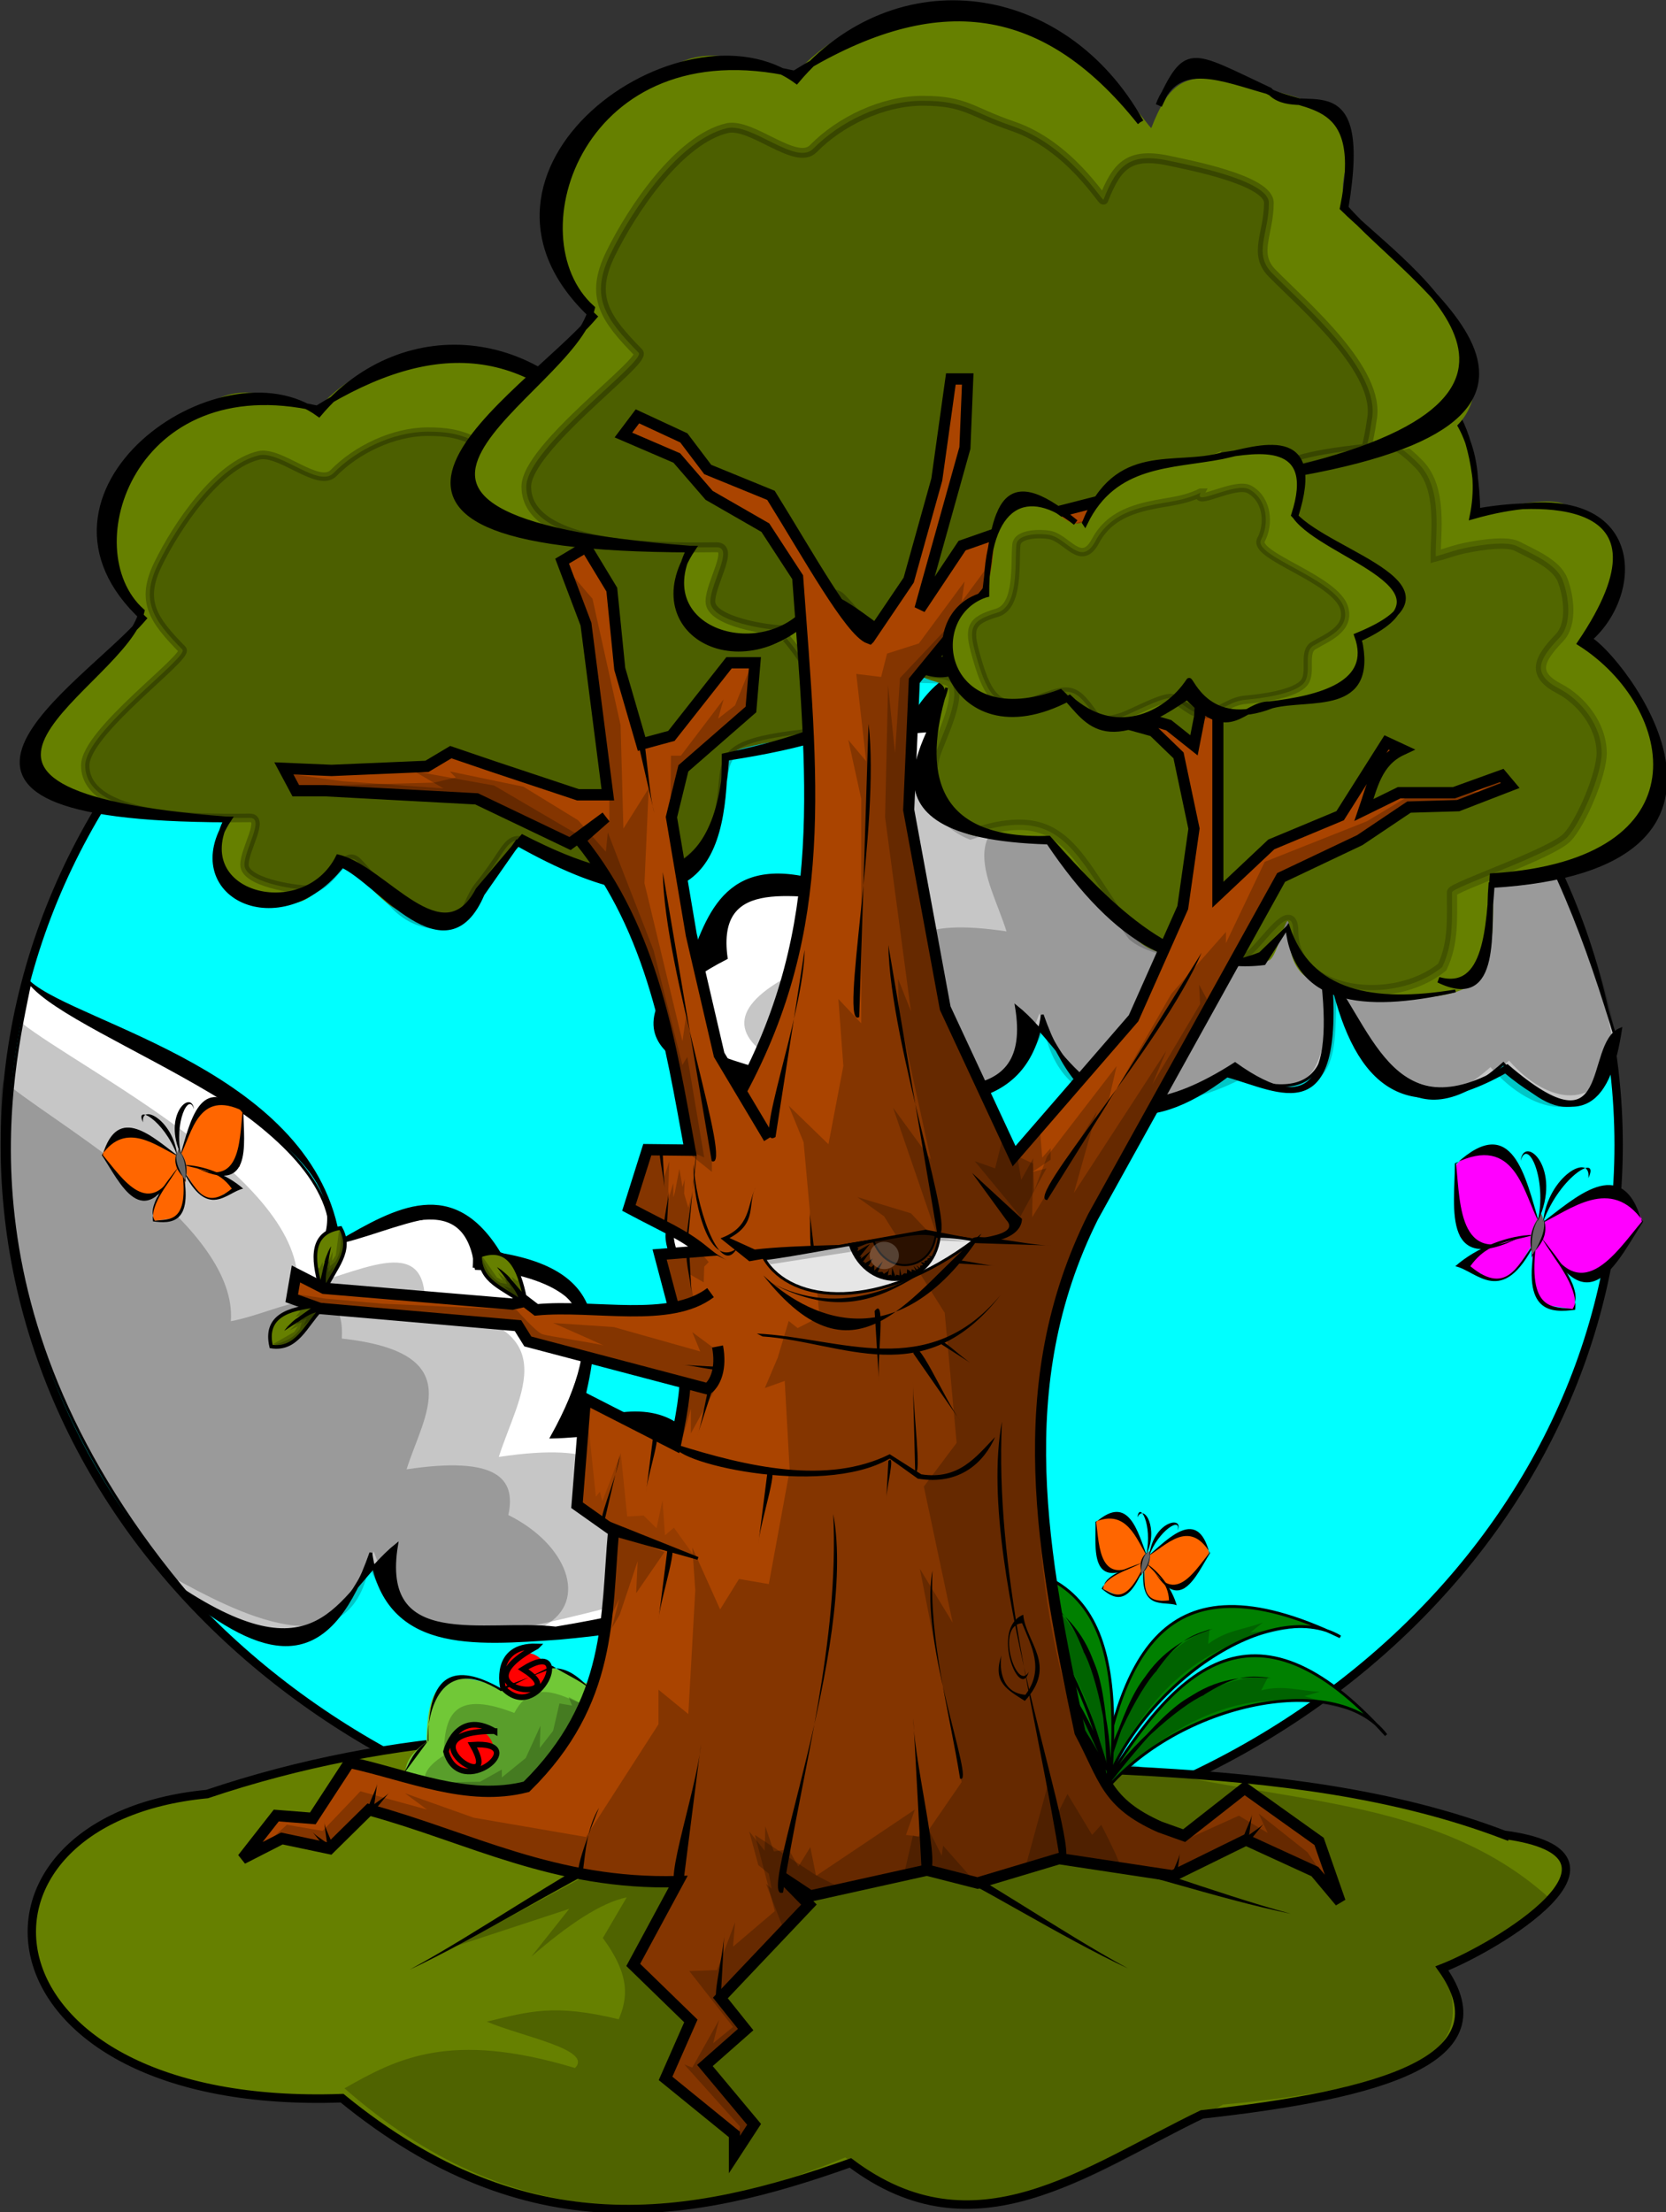 <?xml version="1.0" encoding="UTF-8" standalone="no"?>
<!-- Created with Inkscape (http://www.inkscape.org/) -->

<svg
   xmlns:dc="http://purl.org/dc/elements/1.1/"
   xmlns:cc="http://creativecommons.org/ns#"
   xmlns:rdf="http://www.w3.org/1999/02/22-rdf-syntax-ns#"
   xmlns:svg="http://www.w3.org/2000/svg"
   xmlns="http://www.w3.org/2000/svg"
   xmlns:sodipodi="http://sodipodi.sourceforge.net/DTD/sodipodi-0.dtd"
   xmlns:inkscape="http://www.inkscape.org/namespaces/inkscape"
   width="460.969"
   height="612.033"
   id="svg7277"
   version="1.1"
   inkscape:version="0.48.3.1 r9886"
   sodipodi:docname="primavera.svg">
  <rect width="100%" height="100%" fill="#333333" stroke="none"/>
  <defs
     id="defs7279">
    <inkscape:perspective
       sodipodi:type="inkscape:persp3d"
       inkscape:vp_x="0 : 240 : 1"
       inkscape:vp_y="0 : 1000 : 0"
       inkscape:vp_z="640 : 240 : 1"
       inkscape:persp3d-origin="320 : 160 : 1"
       id="perspective7285" />
    <inkscape:perspective
       id="perspective7120"
       inkscape:persp3d-origin="0.5 : 0.33333333 : 1"
       inkscape:vp_z="1 : 0.5 : 1"
       inkscape:vp_y="0 : 1000 : 0"
       inkscape:vp_x="0 : 0.5 : 1"
       sodipodi:type="inkscape:persp3d" />
    <inkscape:perspective
       id="perspective7921"
       inkscape:persp3d-origin="0.5 : 0.33333333 : 1"
       inkscape:vp_z="1 : 0.5 : 1"
       inkscape:vp_y="0 : 1000 : 0"
       inkscape:vp_x="0 : 0.5 : 1"
       sodipodi:type="inkscape:persp3d" />
  </defs>
  <sodipodi:namedview
     id="base"
     pagecolor="#ffffff"
     bordercolor="#666666"
     borderopacity="1.0"
     inkscape:pageopacity="0.0"
     inkscape:pageshadow="2"
     inkscape:zoom="0.38736264"
     inkscape:cx="-320.02873"
     inkscape:cy="282.47292"
     inkscape:current-layer="layer1"
     inkscape:document-units="px"
     showgrid="false"
     inkscape:window-width="1022"
     inkscape:window-height="623"
     inkscape:window-x="0"
     inkscape:window-y="48"
     inkscape:window-maximized="0"
     fit-margin-top="0"
     fit-margin-left="0"
     fit-margin-right="0"
     fit-margin-bottom="0" />
  <g
     id="layer1"
     inkscape:label="Layer 1"
     inkscape:groupmode="layer"
     transform="translate(-9.516,150.033)">
    <g
       transform="matrix(1.297,0,0,1.297,-24.839,-306.88)"
       id="g5833">
      <g
         transform="matrix(0.779,0,0,0.791,8.728,115.172)"
         id="g2892">
        <g
           id="g4264"
           transform="matrix(0.762,0,0,0.767,-607.262,-138.298)">
          <path
             transform="translate(757.143,105.714)"
             d="m 651.429,486.648 c 0,138.86 -129.837,251.429 -290,251.429 -160.163,0 -290,-112.568 -290,-251.429 0,-138.86 129.837,-251.429 290,-251.429 160.163,0 290,112.568 290,251.429 z"
             sodipodi:ry="251.42857"
             sodipodi:rx="290"
             sodipodi:cy="486.64789"
             sodipodi:cx="361.42856"
             id="path4234-2"
             style="fill:#00ffff;fill-opacity:1;fill-rule:evenodd;stroke:#000000;stroke-width:3;stroke-linecap:butt;stroke-linejoin:miter;stroke-miterlimit:4;stroke-opacity:1;stroke-dasharray:none;stroke-dashoffset:0;marker:none;visibility:visible;display:inline;overflow:visible;enable-background:accumulate"
             sodipodi:type="arc" />
          <g
             id="g4248">
            <path
               style="fill:#ffffff;fill-rule:evenodd;stroke:#000000;stroke-width:1px;stroke-linecap:butt;stroke-linejoin:miter;stroke-opacity:1"
               d="m 1260.714,374.505 c -24.105,18.606 -48.211,21.293 -45,63.571 -23.157,-4.238 -53.149,-23.444 -51.428,7.857 -59.349,6.424 -37.853,34.699 -30,59.286 -41.791,-6.133 -50.86,4.094 -47.143,20.714 -27.119,13.132 -27.628,25.2 -7.143,36.429 53.766,13.196 106.777,25.385 121.429,-13.571 21.167,42.606 44.108,32.001 67.143,18.571 39.479,14.606 35.439,-12.235 36.429,-34.286 14.181,29.244 27.589,60.736 62.143,30.714 17.902,19.902 32.32,21.683 40.714,-7.857 -20.709,-68.079 -49.504,-133.989 -147.143,-181.429 z"
               id="path4242"
               sodipodi:nodetypes="cccccccccccc"
               inkscape:connector-curvature="0" />
            <path
               style="fill:#000000;fill-rule:evenodd;stroke:#000000;stroke-width:1px;stroke-linecap:butt;stroke-linejoin:miter;stroke-opacity:1"
               d="m 1261.429,375.934 c -17.233,15.056 -39.889,1.909 -48.572,61.429 -20.535,-11.69 -41.043,-23.094 -57.857,4.286 -43.968,7.155 -33.592,34.437 -27.857,60 -37.056,-13.087 -44.888,6.703 -52.143,27.143 -32.197,29.96 -0.303,42.562 58.571,47.857 31.088,2.098 62.741,5.004 67.857,-30 14.114,39.258 37.086,43.086 66.428,21.429 19.092,5.132 41.814,19.475 37.143,-35.714 7.968,35.774 24.547,55.403 62.857,34.286 28.36,22.981 37.653,9.295 41.429,-15 -13.002,5.122 -1.884,45.617 -40.714,12.857 -42.499,25.458 -49.155,-15.65 -67.143,-35.714 5.479,38.735 -1.956,55.23 -30.714,35 -50.336,31.682 -58.193,-4.103 -78.572,-20 6.508,38.157 -31.924,26.381 -57.143,29.286 -76.198,-12.401 -83.184,-28.321 -47.143,-46.429 -4.302,-30.13 25.912,-21.142 48.572,-20.714 -21.119,-37.13 -14.575,-58.334 27.143,-59.286 3.897,-31.73 33.64,-11.768 55,-8.571 -17.661,-39.89 23.332,-43.077 42.857,-62.143 z"
               id="path4240"
               sodipodi:nodetypes="ccccccccccccccccccccc"
               inkscape:connector-curvature="0" />
            <path
               style="opacity:0.223;fill:#000000;fill-opacity:1;fill-rule:evenodd;stroke:none;stroke-width:3;marker:none;visibility:visible;display:inline;overflow:visible;enable-background:accumulate"
               d="m 1287.05,387.074 c -21.438,16.546 -62.066,28.532 -59.211,66.13 -20.594,-3.769 -47.266,-20.848 -45.736,6.987 -52.779,5.713 -33.662,30.857 -26.679,52.722 -37.164,-5.454 -45.229,3.641 -41.924,18.421 -24.116,11.678 -24.569,22.411 -6.352,32.396 47.814,11.735 81.825,22.069 94.854,-12.574 7.238,37.889 50.589,28.964 72.842,17.021 35.108,12.989 31.515,-10.881 32.395,-30.49 12.612,26.006 24.536,54.012 55.263,27.314 15.921,17.698 37.329,21.303 44.794,-4.967 -5.789,-35.794 -36.952,-120.166 -120.246,-172.96 z"
               id="path4244"
               sodipodi:nodetypes="cccccccccccc"
               inkscape:connector-curvature="0" />
            <path
               style="opacity:0.223;fill:#000000;fill-opacity:1;fill-rule:evenodd;stroke:none;stroke-width:3;marker:none;visibility:visible;display:inline;overflow:visible;enable-background:accumulate"
               d="m 1316.513,410.551 c -18.698,14.431 -67.266,21.855 -64.775,54.647 -17.962,-3.287 -41.226,-18.184 -39.89,6.094 -46.033,4.983 -29.36,26.913 -23.269,45.984 -32.414,-4.757 -39.449,3.176 -36.566,16.067 -21.035,10.186 -29.005,30.153 -13.117,38.861 41.702,10.235 50.154,4.096 61.517,-26.119 12.373,41.633 50.184,30.818 69.593,20.401 38.196,19.915 33.043,-20.097 33.809,-37.2 6.959,33.289 38.573,56.705 65.374,33.419 13.885,15.436 32.557,18.58 39.068,-4.332 -5.049,-31.219 -26.673,-98.241 -91.744,-147.823 z"
               id="path4246"
               sodipodi:nodetypes="cccccccccccc"
               inkscape:connector-curvature="0" />
          </g>
          <g
             transform="matrix(-1,0,0,1,2161.55,189.137)"
             id="g4254">
            <path
               style="fill:#ffffff;fill-rule:evenodd;stroke:#000000;stroke-width:1px;stroke-linecap:butt;stroke-linejoin:miter;stroke-opacity:1"
               d="m 1324.022,346.481 c -24.105,18.606 -111.519,49.318 -108.308,91.596 -23.157,-4.238 -53.149,-23.444 -51.428,7.857 -59.349,6.424 -37.853,34.699 -30,59.286 -41.791,-6.133 -50.86,4.094 -47.143,20.714 -27.119,13.132 -27.628,25.2 -7.143,36.429 53.766,13.196 106.777,25.385 121.429,-13.571 21.167,42.606 41.251,27.716 64.286,14.286 87.136,-99.837 64.511,-186.081 58.308,-216.596 z"
               id="path4256"
               sodipodi:nodetypes="ccccccccc"
               inkscape:connector-curvature="0" />
            <path
               style="fill:#000000;fill-rule:evenodd;stroke:#000000;stroke-width:1px;stroke-linecap:butt;stroke-linejoin:miter;stroke-opacity:1"
               d="m 1324.058,346.134 c -17.233,15.056 -102.519,31.708 -111.201,91.228 -20.535,-11.69 -41.043,-23.094 -57.857,4.286 -43.968,7.155 -33.592,34.437 -27.857,60 -37.056,-13.087 -44.888,6.703 -52.143,27.143 -32.197,29.96 -0.303,42.562 58.571,47.857 31.088,2.098 62.741,5.004 67.857,-30 14.114,39.258 33.514,39.514 62.857,17.857 0.493,0.327 4.568,-2.01 3.929,-4.286 -50.336,31.682 -55.693,-0.531 -76.072,-16.429 6.508,38.157 -31.924,26.381 -57.143,29.286 -76.198,-12.401 -83.184,-28.321 -47.143,-46.429 -4.302,-30.13 25.912,-21.142 48.572,-20.714 -21.119,-37.13 -14.575,-58.334 27.143,-59.286 3.897,-31.73 33.64,-11.768 55,-8.571 -17.661,-39.89 89.497,-71.866 105.487,-91.942 z"
               id="path4258"
               sodipodi:nodetypes="cccccccccccccccc"
               inkscape:connector-curvature="0" />
            <path
               style="opacity:0.223;fill:#000000;fill-opacity:1;fill-rule:evenodd;stroke:none;stroke-width:3;marker:none;visibility:visible;display:inline;overflow:visible;enable-background:accumulate"
               d="m 1326.951,360.305 c -21.438,16.546 -101.967,55.301 -99.112,92.899 -20.594,-3.769 -47.266,-20.848 -45.736,6.987 -52.779,5.713 -33.662,30.857 -26.679,52.722 -37.164,-5.454 -45.229,3.641 -41.924,18.421 -24.116,11.678 -24.569,22.411 -6.352,32.396 47.814,11.735 81.825,22.069 94.854,-12.574 7.238,37.889 48.778,15.847 71.031,3.903 49.098,-60.197 67.972,-123.259 53.918,-194.755 z"
               id="path4260"
               sodipodi:nodetypes="ccccccccc"
               inkscape:connector-curvature="0" />
            <path
               style="opacity:0.223;fill:#000000;fill-opacity:1;fill-rule:evenodd;stroke:none;stroke-width:3;marker:none;visibility:visible;display:inline;overflow:visible;enable-background:accumulate"
               d="m 1330.15,383.277 c -18.698,14.431 -80.903,49.129 -78.412,81.921 -17.962,-3.287 -41.226,-18.184 -39.89,6.094 -46.033,4.983 -29.36,26.913 -23.269,45.984 -32.414,-4.757 -39.449,3.176 -36.566,16.067 -21.035,10.186 -29.005,30.153 -13.117,38.861 41.702,10.235 50.154,4.096 61.517,-26.119 12.373,41.633 48.755,26.532 68.164,16.115 71.908,-66.445 70.454,-209.07 61.572,-178.924 z"
               id="path4262"
               sodipodi:nodetypes="ccccccccc"
               inkscape:connector-curvature="0" />
          </g>
        </g>
        <g
           id="g4094"
           transform="matrix(0.762,0,0,0.767,-25.471,-32.911)">
          <path
             style="fill:#668000;fill-opacity:1;fill-rule:evenodd;stroke:#000000;stroke-width:3;stroke-linecap:butt;stroke-linejoin:miter;stroke-miterlimit:4;stroke-opacity:1;stroke-dasharray:none;stroke-dashoffset:0;marker:none;visibility:visible;display:inline;overflow:visible;enable-background:accumulate"
             d="M 603.897,697.506 C 525.228,668.226 432.038,677.666 345.954,668.16 273.999,657.773 204.356,661.254 137.787,683.177 42.516,692.117 52.65,794.824 186.274,790.111 c 66.563,53.241 125.562,42.663 182.701,22.757 44.795,32.967 84.219,2.799 126.325,-17.051 64.28,-6.923 109.563,-19.294 86.244,-51.341 19.127,-7.271 75.527,-40.014 22.353,-46.97 z"
             id="path4811-1"
             sodipodi:nodetypes="cccccccc"
             inkscape:connector-curvature="0" />
          <path
             sodipodi:nodetypes="cccccccccccccccc"
             id="path4033-5"
             d="m 187.143,786.648 c 18.74,-10.372 37.795,-20.461 82.857,-7.143 6.56,-6.506 -18.984,-11.005 -31.703,-16.306 15.435,-3.621 24.123,-6.342 47.418,-0.837 2.986,-7.078 4.568,-14.859 -5.714,-28.571 l 8.571,-14.286 c -9.239,1.841 -21.013,9.597 -34.286,20.852 l 13.622,-16.811 -40.765,13.102 118.571,-62.857 122.857,-1.429 c 51.661,14.538 111.328,10.394 152.857,48.571 l -38.571,22.857 c 3.912,19.588 15.659,40.047 -80,48.571 -45.238,24.495 -90.476,56.473 -135.714,18.571 -60,24.482 -120,27.101 -180,-24.286 z"
             style="opacity:0.223;fill:#000000;fill-opacity:1;fill-rule:evenodd;stroke:none;stroke-width:3;marker:none;visibility:visible;display:inline;overflow:visible;enable-background:accumulate"
             inkscape:connector-curvature="0" />
          <path
             sodipodi:nodetypes="cccccc"
             id="path4011"
             d="m 221.926,690.571 c -9.974,-7.149 -20.166,-15.415 -5.347,-25.68 0.453,-15.413 2.349,-29.295 27.555,-18.458 9.377,-19.358 23.895,-1.935 36.192,-0.401 l 15.628,43.736 -74.029,0.803 z"
             style="fill:#71c837;fill-rule:evenodd;stroke:none"
             inkscape:connector-curvature="0" />
          <path
             sodipodi:nodetypes="cccccc"
             id="path4013"
             d="m 227.701,690.571 c -9.196,-5.816 -18.593,-12.541 -4.929,-20.892 0.417,-12.54 2.166,-23.833 25.406,-15.016 8.646,-15.749 22.031,-1.574 33.369,-0.326 l 14.409,35.582 -68.254,0.653 z"
             style="opacity:0.212;fill:#000000;fill-rule:evenodd;stroke:none"
             inkscape:connector-curvature="0" />
          <path
             sodipodi:nodetypes="ccc"
             id="path4027-6"
             d="m 335.717,699.685 c 19.884,-33.508 82.772,18.095 133.109,44.861 -48.854,-22.404 -113.309,-70.73 -133.109,-44.861 z"
             style="fill:#000000;fill-opacity:1;fill-rule:evenodd;stroke:none;stroke-width:1px;marker:none;visibility:visible;display:inline;overflow:visible;enable-background:accumulate"
             inkscape:connector-curvature="0" />
          <path
             sodipodi:nodetypes="ccc"
             id="path4029-5"
             d="m 387.413,712.296 c 11.626,-37.189 84.714,-1.468 139.865,12.976 -52.702,-10.542 -126.559,-42.712 -139.865,-12.976 z"
             style="fill:#000000;fill-opacity:1;fill-rule:evenodd;stroke:none;stroke-width:1px;marker:none;visibility:visible;display:inline;overflow:visible;enable-background:accumulate"
             inkscape:connector-curvature="0" />
          <path
             sodipodi:nodetypes="ccc"
             id="path4031-0"
             d="m 343.698,700.05 c -19.884,-33.508 -82.772,18.095 -133.109,44.861 48.854,-22.404 113.309,-70.73 133.109,-44.861 z"
             style="fill:#000000;fill-opacity:1;fill-rule:evenodd;stroke:none;stroke-width:1px;marker:none;visibility:visible;display:inline;overflow:visible;enable-background:accumulate"
             inkscape:connector-curvature="0" />
          <g
             transform="translate(-30,1.429)"
             id="g4074">
            <g
               id="g4045"
               transform="translate(4.286,43.571)">
              <path
                 sodipodi:nodetypes="ccccc"
                 id="path4039"
                 d="m 482.856,643.001 c 8.411,-52.096 23.318,-90.281 87.883,-60.104 -25.714,-14.992 -75.74,19.141 -86.996,59.808 0.834,-17.205 14.545,-42.166 20.698,-48.242 -9.156,4.593 -17.407,34.029 -21.585,48.538 z"
                 style="fill:#008000;fill-rule:evenodd;stroke:#000000;stroke-width:1px;stroke-linecap:butt;stroke-linejoin:miter;stroke-opacity:1"
                 inkscape:connector-curvature="0" />
              <path
                 sodipodi:nodetypes="cccc"
                 id="path4041"
                 d="m 504.643,594.907 c 7.083,-9.717 11.532,-12.745 20.268,-14.777 -9.178,2.786 -18.259,7.54 -25.045,17.946 l 4.777,-3.17 z"
                 style="fill:#000000;fill-rule:evenodd;stroke:none"
                 inkscape:connector-curvature="0" />
              <path
                 sodipodi:nodetypes="ccccccc"
                 id="path4043"
                 d="m 485.126,636.432 c 10.505,-37.767 24.122,-50.64 38.638,-56.316 l -0.505,5.303 c 6.566,-4.915 13.132,-5.101 19.698,-7.576 l -4.546,3.536 24.496,-2.525 c -27.804,2.912 -55.692,9.062 -77.782,57.579 z"
                 style="opacity:0.223;fill:#000000;fill-opacity:1;fill-rule:evenodd;stroke:none;stroke-width:3;marker:none;visibility:visible;display:inline;overflow:visible;enable-background:accumulate"
                 inkscape:connector-curvature="0" />
            </g>
            <g
               id="g4050"
               transform="matrix(0.925,0.38,-0.38,0.925,285.048,-95.046)">
              <path
                 sodipodi:nodetypes="ccccc"
                 id="path4052"
                 d="m 482.856,643.001 c 8.411,-52.096 23.318,-90.281 87.883,-60.104 -25.714,-14.992 -75.74,19.141 -86.996,59.808 0.834,-17.205 14.545,-42.166 20.698,-48.242 -9.156,4.593 -17.407,34.029 -21.585,48.538 z"
                 style="fill:#008000;fill-rule:evenodd;stroke:#000000;stroke-width:1px;stroke-linecap:butt;stroke-linejoin:miter;stroke-opacity:1"
                 inkscape:connector-curvature="0" />
              <path
                 sodipodi:nodetypes="cccc"
                 id="path4054"
                 d="m 504.643,594.907 c 7.083,-9.717 11.532,-12.745 20.268,-14.777 -9.178,2.786 -18.259,7.54 -25.045,17.946 l 4.777,-3.17 z"
                 style="fill:#000000;fill-rule:evenodd;stroke:none"
                 inkscape:connector-curvature="0" />
              <path
                 sodipodi:nodetypes="ccccccc"
                 id="path4056"
                 d="m 485.126,636.432 c 10.505,-37.767 24.122,-50.64 38.638,-56.316 l -0.505,5.303 c 6.566,-4.915 13.132,-5.101 19.698,-7.576 l -4.546,3.536 24.496,-2.525 c -27.804,2.912 -55.692,9.062 -77.782,57.579 z"
                 style="opacity:0.223;fill:#000000;fill-opacity:1;fill-rule:evenodd;stroke:none;stroke-width:3;marker:none;visibility:visible;display:inline;overflow:visible;enable-background:accumulate"
                 inkscape:connector-curvature="0" />
            </g>
            <g
               id="g4058"
               transform="matrix(-0.968,-0.249,-0.249,0.968,1119.449,181.52)">
              <path
                 sodipodi:nodetypes="ccccc"
                 id="path4060"
                 d="m 482.856,643.001 c 8.411,-52.096 23.318,-90.281 87.883,-60.104 -25.714,-14.992 -75.74,19.141 -86.996,59.808 0.834,-17.205 14.545,-42.166 20.698,-48.242 -9.156,4.593 -17.407,34.029 -21.585,48.538 z"
                 style="fill:#008000;fill-rule:evenodd;stroke:#000000;stroke-width:1px;stroke-linecap:butt;stroke-linejoin:miter;stroke-opacity:1"
                 inkscape:connector-curvature="0" />
              <path
                 sodipodi:nodetypes="cccc"
                 id="path4062"
                 d="m 504.643,594.907 c 7.083,-9.717 11.532,-12.745 20.268,-14.777 -9.178,2.786 -18.259,7.54 -25.045,17.946 l 4.777,-3.17 z"
                 style="fill:#000000;fill-rule:evenodd;stroke:none"
                 inkscape:connector-curvature="0" />
              <path
                 sodipodi:nodetypes="ccccccc"
                 id="path4064"
                 d="m 485.126,636.432 c 10.505,-37.767 24.122,-50.64 38.638,-56.316 l -0.505,5.303 c 6.566,-4.915 13.132,-5.101 19.698,-7.576 l -4.546,3.536 24.496,-2.525 c -27.804,2.912 -55.692,9.062 -77.782,57.579 z"
                 style="opacity:0.223;fill:#000000;fill-opacity:1;fill-rule:evenodd;stroke:none;stroke-width:3;marker:none;visibility:visible;display:inline;overflow:visible;enable-background:accumulate"
                 inkscape:connector-curvature="0" />
            </g>
            <g
               id="g4066"
               transform="matrix(-0.99,0.138,0.138,0.99,880.666,-29.841)">
              <path
                 sodipodi:nodetypes="ccccc"
                 id="path4068"
                 d="m 482.856,643.001 c 8.411,-52.096 23.318,-90.281 87.883,-60.104 -25.714,-14.992 -75.74,19.141 -86.996,59.808 0.834,-17.205 14.545,-42.166 20.698,-48.242 -9.156,4.593 -17.407,34.029 -21.585,48.538 z"
                 style="fill:#008000;fill-rule:evenodd;stroke:#000000;stroke-width:1px;stroke-linecap:butt;stroke-linejoin:miter;stroke-opacity:1"
                 inkscape:connector-curvature="0" />
              <path
                 sodipodi:nodetypes="cccc"
                 id="path4070"
                 d="m 504.643,594.907 c 7.083,-9.717 11.532,-12.745 20.268,-14.777 -9.178,2.786 -18.259,7.54 -25.045,17.946 l 4.777,-3.17 z"
                 style="fill:#000000;fill-rule:evenodd;stroke:none"
                 inkscape:connector-curvature="0" />
              <path
                 sodipodi:nodetypes="ccccccc"
                 id="path4072"
                 d="m 485.126,636.432 c 10.505,-37.767 24.122,-50.64 38.638,-56.316 l -0.505,5.303 c 6.566,-4.915 13.132,-5.101 19.698,-7.576 l -4.546,3.536 24.496,-2.525 c -27.804,2.912 -55.692,9.062 -77.782,57.579 z"
                 style="opacity:0.223;fill:#000000;fill-opacity:1;fill-rule:evenodd;stroke:none;stroke-width:3;marker:none;visibility:visible;display:inline;overflow:visible;enable-background:accumulate"
                 inkscape:connector-curvature="0" />
            </g>
          </g>
          <g
             transform="translate(64.65,90.914)"
             id="g3692-0">
            <g
               id="g3685-3"
               transform="translate(-16.162,12.122)">
              <path
                 sodipodi:nodetypes="cssssssssssssssssssssssssssc"
                 id="path3490-4"
                 d="m 545.005,130.667 c -0.147,-8.908 0.12,-24.295 -7.773,-34.904 -10.203,-13.712 -20.753,-15.487 -35.903,-15.487 -12.941,0 -32.56,22.465 -37.253,23.869 -4.089,1.224 -6.313,-13.118 -18.999,-18.005 -14.303,-5.509 -27.765,-5.092 -43.946,-4.539 -7.046,0.241 -19.084,14.205 -21.838,19.891 -4.449,9.186 -0.057,26.663 -10.277,29.174 -17.368,4.267 -20.13,10.699 -29.546,14.587 -5.048,2.085 -3.854,20.683 -3.854,25.195 0,10.885 6.956,16.382 15.415,18.565 9.083,2.344 -2.473,14.19 -3.854,19.891 -3.572,14.752 2.307,28.27 14.13,33.152 8.212,3.391 19.446,1.326 28.261,1.326 3.062,0 26.743,30.299 34.684,37.13 9.285,7.988 34.099,6.63 46.245,6.63 3.845,0 7.707,-23.66 7.707,-9.282 0,11.533 4.933,16.191 14.13,18.565 12.921,3.334 48.619,8.359 55.237,-5.304 4.485,-9.26 3.854,-18.992 3.854,-29.174 0,-1.996 45.108,-12.529 52.086,-18.139 8.265,-6.644 10.58,-27.361 6.104,-35.329 -5.613,-9.993 -9.026,-21.764 -15.799,-26.096 -10.401,-6.652 -8.314,-11.308 0,-19.891 5.333,-5.505 3.634,-16.48 1.285,-22.543 -2.474,-6.383 -12.119,-10.234 -17.984,-13.261 -4.75,-2.452 -18.679,0.179 -23.123,1.326 -3.02,0.779 -5.794,1.827 -8.992,2.652 z"
                 style="color:#000000;fill:#668000;fill-opacity:1;fill-rule:evenodd;stroke:none;stroke-width:4.045;marker:none;visibility:visible;display:inline;overflow:visible;enable-background:accumulate"
                 inkscape:connector-curvature="0" />
              <path
                 sodipodi:nodetypes="csssssssssssccsccssssssssc"
                 id="path3492-6"
                 d="m 530.844,144.975 c -0.134,-8.016 2.528,-23.672 -5.846,-32.219 -10.107,-10.314 -20.119,-13.126 -33.909,-13.126 -11.78,0 -28.868,19.274 -33.909,21.479 -7.093,3.102 -8.884,-14.796 -16.37,-16.706 -13.142,-3.353 -26.309,-2.677 -40.925,-3.58 -8.523,-0.526 -18.611,12.473 -19.878,17.899 -2.092,8.964 -0.079,23.886 -9.354,26.252 -9.435,2.407 -18.323,9.628 -26.894,13.126 -4.595,1.876 -3.508,18.612 -3.508,22.673 0,9.795 6.837,5.65 14.536,7.615 8.268,2.109 -2.756,21.861 -4.013,26.991 -3.252,13.275 2.1,22.914 12.862,27.307 34.695,-11.318 37.093,7.577 58.305,35.616 8.452,7.188 30.028,7.482 41.084,7.482 3.499,0 16.612,-21.796 16.612,-8.858 0.164,22.376 36.13,26.489 53.545,12.438 4.083,-8.333 3.508,-17.09 3.508,-26.253 0,-1.796 35.696,-13.545 41.367,-19.332 5.065,-5.169 12.42,-22.148 12.42,-29.593 0,-9.934 -7.562,-18.775 -15.201,-22.673 -9.986,-5.096 -7.568,-10.176 0,-17.899 4.854,-4.954 3.308,-14.83 1.169,-20.286 -2.252,-5.744 -11.031,-9.209 -16.37,-11.933 -4.323,-2.206 -17.003,0.161 -21.047,1.193 -2.749,0.701 -5.274,1.644 -8.185,2.387 z"
                 style="opacity:0.198;fill:#000000;fill-opacity:1;fill-rule:evenodd;stroke:#000000;stroke-width:3.661;stroke-linecap:butt;stroke-linejoin:miter;stroke-miterlimit:4;stroke-opacity:1;stroke-dasharray:none;stroke-dashoffset:0;marker:none;visibility:visible;display:inline;overflow:visible;enable-background:accumulate"
                 inkscape:connector-curvature="0" />
              <path
                 sodipodi:nodetypes="ccccccccccccc"
                 id="path4769-6"
                 d="m 342.672,147.875 c -7.385,-8.001 21.975,-13.796 32.861,-21.002 -2.75,-51.566 59.322,-66.79 87.033,-21.607 60.596,-48.769 88.608,-7.531 81.477,25.658 61.356,-17.018 62.332,25.89 41.864,43.214 9.756,4.446 72.782,80.144 -35.112,86.428 -1.382,15.377 2.996,43.711 -18.906,33.311 17.624,4.712 17.979,-19.125 19.356,-36.462 78.331,-4.878 66.899,-59.907 31.51,-81.927 37.351,-53.935 -17.321,-49.838 -36.912,-46.365 -1.581,-75.901 -64.8,-47.658 -83.727,-23.633 -21.629,-42.969 -90.593,-27.528 -86.133,21.118 -10.894,7.3 -33.714,10.49 -33.311,21.266 z"
                 style="fill:#000000;fill-rule:evenodd;stroke:#000000;stroke-width:2;stroke-linecap:butt;stroke-linejoin:miter;stroke-miterlimit:4;stroke-opacity:1;stroke-dasharray:none"
                 inkscape:connector-curvature="0" />
            </g>
            <path
               style="fill:#000000;fill-rule:evenodd;stroke:#000000;stroke-width:1px;stroke-linecap:butt;stroke-linejoin:miter;stroke-opacity:1"
               d="m 521.744,309.9 c -29.388,4.7 -52.191,0.757 -60.104,-22.728 l -8.586,13.132 c -30.846,3.837 -54.375,-19.156 -77.277,-44.447 -46.076,1.671 -44.524,-28.473 -36.871,-52.528 -1.969,13.412 -40.313,52.329 36.365,54.548 24.329,35.426 49.246,49.222 76.267,38.891 l 9.596,-9.091 c 2.992,26.116 26.725,29.687 60.609,22.223 z"
               id="path3690-0"
               sodipodi:nodetypes="ccccccccc"
               inkscape:connector-curvature="0" />
            <g
               id="g3672-2"
               transform="translate(105.056,240.416)">
              <path
                 sodipodi:nodetypes="cssssssssssssssssssssc"
                 id="path3486-5"
                 d="m -30.97,-137.179 c -17.953,6.409 -26.725,21.957 -34.787,38.082 -7.871,15.743 -2.07,23.599 10.501,36.171 3.022,3.022 -42.005,34.676 -42.005,49.006 0,24.368 58.602,23.443 71.175,23.443 1.081,0 -6.923,11.905 -2.334,18.562 4.207,6.103 21.843,10.501 26.836,10.501 11.376,0 15.733,-18.104 22.169,-11.668 13.746,13.746 14.543,16.933 36.254,16.933 7.661,0 6.681,-5.214 11.585,-11.099 18.25,-21.901 9.411,-18.895 39.352,-3.924 25.29,12.645 34.156,4.352 42.961,-22.063 6.583,-19.748 -2.749,-20.263 16.865,-24.186 18.501,-3.7 47.122,0.084 51.339,-21.002 3.569,-17.846 -25.349,-41.684 -37.338,-53.673 -7.1,-7.1 -1.167,-14.449 -1.167,-25.67 0,-8.393 -31.012,-14.022 -36.171,-15.168 -15.718,-3.493 -20.436,0.918 -25.669,14.002 -0.344,0.86 -12.786,-19.819 -33.837,-26.836 -15.934,-5.311 -17.638,-9.334 -33.837,-9.334 -15.012,0 -31.006,7.67 -40.838,17.502 -6.435,6.435 -24.034,-10.367 -41.055,0.422 z"
                 style="color:#000000;fill:#668000;fill-opacity:1;fill-rule:evenodd;stroke:none;marker:none;visibility:visible;display:inline;overflow:visible;enable-background:accumulate"
                 inkscape:connector-curvature="0" />
              <path
                 sodipodi:nodetypes="csssssssssscccsssssssc"
                 id="path3496-8"
                 d="m -13.226,-118.857 c -14.94,3.41 -29.61,24.849 -36.313,38.255 -6.544,13.087 -1.721,19.618 8.73,30.069 2.513,2.512 -34.919,28.826 -34.919,40.739 0,20.257 48.716,18.43 59.169,18.43 5.535,0 -1.94,10.955 -1.94,16.489 0,6.163 18.158,8.73 22.31,8.73 9.457,0 13.079,-15.051 18.43,-9.7 11.427,11.427 13.961,22.31 32.009,22.31 6.369,0 7.284,-8.966 11.361,-13.858 15.172,-18.206 7.398,-20.896 32.288,-8.451 21.024,10.512 46.24,6.486 53.56,-15.473 5.388,-20.166 -5.656,-25.916 33.931,-30 0.699,-2.658 1.286,-5.596 1.747,-8.845 2.967,-14.835 -21.073,-34.653 -31.039,-44.619 -5.902,-5.902 -0.97,-12.011 -0.97,-21.34 0,-6.977 -25.781,-11.657 -30.069,-12.61 -13.067,-2.904 -16.989,0.763 -21.339,11.64 -0.286,0.715 -10.629,-16.476 -28.129,-22.31 -13.246,-4.415 -14.663,-7.76 -28.129,-7.76 -12.479,0 -25.776,6.376 -33.949,14.55 -5.35,5.349 -18.937,-7.805 -26.736,-6.245 z"
                 style="opacity:0.26;fill:#000000;fill-rule:evenodd;stroke:#000000;stroke-width:3.006;stroke-linecap:butt;stroke-linejoin:miter;stroke-miterlimit:4;stroke-opacity:1;stroke-dasharray:none"
                 inkscape:connector-curvature="0" />
              <path
                 sodipodi:nodetypes="ccccccccccccccccccccc"
                 id="path4765-9"
                 d="m 115.194,-120.687 c -30.954,-38.079 -65.26,-40.289 -107.586,-14.642 -66.418,-14.763 -87.781,49.541 -63.024,71.3 -5.965,26.422 -97.536,63.545 30.557,73.21 -13.959,26.981 27.913,37.077 40.106,13.369 16.705,3.948 37.464,35.42 50.292,11.459 l 15.915,-18.462 c 40.365,20.41 70.033,20.885 73.21,-28.011 116.34,-17.183 44.706,-58.784 24.191,-82.122 7.892,-46.234 -14.873,-25.577 -23.554,-35.65 -25.005,-11.467 -25.579,-13.847 -34.377,4.456 5.45,-14.577 19.955,-8.217 33.74,-4.456 11.746,6.041 30.751,1.194 23.554,35.65 20.255,19.57 83.928,59.326 -24.191,81.485 0.136,39.872 -12.336,64.751 -74.483,30.557 l -12.732,17.825 c -12.815,29.515 -36.9,-4.366 -50.292,-10.186 -22.367,28.073 -58.5,10.344 -40.743,-15.915 -131.747,-0.061 -51.884,-46.252 -30.557,-70.663 -48.812,-43.969 27.822,-97.059 63.024,-71.936 31.18,-36.134 83.197,-29.008 106.95,12.732 z"
                 style="fill:#000000;fill-rule:evenodd;stroke:#000000;stroke-width:2;stroke-linecap:butt;stroke-linejoin:miter;stroke-miterlimit:4;stroke-opacity:1;stroke-dasharray:none"
                 inkscape:connector-curvature="0" />
            </g>
            <g
               id="g3677-5"
               transform="matrix(1.156,0,0,1.156,275.386,143.924)">
              <path
                 sodipodi:nodetypes="cssssssssssssssssssssc"
                 id="path3679-0"
                 d="m -30.97,-137.179 c -17.953,6.409 -26.725,21.957 -34.787,38.082 -7.871,15.743 -2.07,23.599 10.501,36.171 3.022,3.022 -42.005,34.676 -42.005,49.006 0,24.368 58.602,23.443 71.175,23.443 1.081,0 -6.923,11.905 -2.334,18.562 4.207,6.103 21.843,10.501 26.836,10.501 11.376,0 15.733,-18.104 22.169,-11.668 13.746,13.746 14.543,16.933 36.254,16.933 7.661,0 6.681,-5.214 11.585,-11.099 18.25,-21.901 9.411,-18.895 39.352,-3.924 25.29,12.645 34.156,4.352 42.961,-22.063 6.583,-19.748 -2.749,-20.263 16.865,-24.186 18.501,-3.7 47.122,0.084 51.339,-21.002 3.569,-17.846 -25.349,-41.684 -37.338,-53.673 -7.1,-7.1 -1.167,-14.449 -1.167,-25.67 0,-8.393 -31.012,-14.022 -36.171,-15.168 -15.718,-3.493 -20.436,0.918 -25.669,14.002 -0.344,0.86 -12.786,-19.819 -33.837,-26.836 -15.934,-5.311 -17.638,-9.334 -33.837,-9.334 -15.012,0 -31.006,7.67 -40.838,17.502 -6.435,6.435 -24.034,-10.367 -41.055,0.422 z"
                 style="color:#000000;fill:#668000;fill-opacity:1;fill-rule:evenodd;stroke:none;marker:none;visibility:visible;display:inline;overflow:visible;enable-background:accumulate"
                 inkscape:connector-curvature="0" />
              <path
                 sodipodi:nodetypes="csssssssssscccsssssssc"
                 id="path3681-6"
                 d="m -13.226,-118.857 c -14.94,3.41 -29.61,24.849 -36.313,38.255 -6.544,13.087 -1.721,19.618 8.73,30.069 2.513,2.512 -34.919,28.826 -34.919,40.739 0,20.257 48.716,18.43 59.169,18.43 5.535,0 -1.94,10.955 -1.94,16.489 0,6.163 18.158,8.73 22.31,8.73 9.457,0 13.079,-15.051 18.43,-9.7 11.427,11.427 13.961,22.31 32.009,22.31 6.369,0 7.284,-8.966 11.361,-13.858 15.172,-18.206 7.398,-20.896 32.288,-8.451 21.024,10.512 46.24,6.486 53.56,-15.473 5.388,-20.166 -5.656,-25.916 33.931,-30 0.699,-2.658 1.286,-5.596 1.747,-8.845 2.967,-14.835 -21.073,-34.653 -31.039,-44.619 -5.902,-5.902 -0.97,-12.011 -0.97,-21.34 0,-6.977 -25.781,-11.657 -30.069,-12.61 -13.067,-2.904 -16.989,0.763 -21.339,11.64 -0.286,0.715 -10.629,-16.476 -28.129,-22.31 -13.246,-4.415 -14.663,-7.76 -28.129,-7.76 -12.479,0 -25.776,6.376 -33.949,14.55 -5.35,5.349 -18.937,-7.805 -26.736,-6.245 z"
                 style="opacity:0.26;fill:#000000;fill-rule:evenodd;stroke:#000000;stroke-width:3.006;stroke-linecap:butt;stroke-linejoin:miter;stroke-miterlimit:4;stroke-opacity:1;stroke-dasharray:none"
                 inkscape:connector-curvature="0" />
              <path
                 sodipodi:nodetypes="ccccccccccccccccccccc"
                 id="path3683-0"
                 d="m 115.194,-120.687 c -30.954,-38.079 -65.26,-40.289 -107.586,-14.642 -66.418,-14.763 -87.781,49.541 -63.024,71.3 -5.965,26.422 -97.536,63.545 30.557,73.21 -13.959,26.981 27.913,37.077 40.106,13.369 16.705,3.948 37.464,35.42 50.292,11.459 l 15.915,-18.462 c 40.365,20.41 70.033,20.885 73.21,-28.011 116.34,-17.183 44.706,-58.784 24.191,-82.122 7.892,-46.234 -14.873,-25.577 -23.554,-35.65 -25.005,-11.467 -25.579,-13.847 -34.377,4.456 5.45,-14.577 19.955,-8.217 33.74,-4.456 11.746,6.041 30.751,1.194 23.554,35.65 20.255,19.57 83.928,59.326 -24.191,81.485 0.136,39.872 -12.336,64.751 -74.483,30.557 l -12.732,17.825 c -12.815,29.515 -36.9,-4.366 -50.292,-10.186 -22.367,28.073 -58.5,10.344 -40.743,-15.915 -131.747,-0.061 -51.884,-46.252 -30.557,-70.663 -48.812,-43.969 27.822,-97.059 63.024,-71.936 31.18,-36.134 83.197,-29.008 106.95,12.732 z"
                 style="fill:#000000;fill-rule:evenodd;stroke:#000000;stroke-width:2;stroke-linecap:butt;stroke-linejoin:miter;stroke-miterlimit:4;stroke-opacity:1;stroke-dasharray:none"
                 inkscape:connector-curvature="0" />
            </g>
            <path
               style="fill:#ffffff;fill-opacity:1;fill-rule:evenodd;stroke:#000000;stroke-width:3;stroke-linecap:butt;stroke-linejoin:miter;stroke-miterlimit:4;stroke-opacity:1;stroke-dasharray:none;stroke-dashoffset:0;marker:none;visibility:visible;display:inline;overflow:visible;enable-background:accumulate"
               d="m 242.143,391.112 c -6.518,3.635 0.353,13.295 1.071,19.643 l 12.143,-8.214 -13.214,-11.429 z"
               id="path3233-8"
               sodipodi:nodetypes="cccc"
               inkscape:connector-curvature="0" />
            <path
               style="color:#000000;fill:#aa4400;fill-opacity:1;fill-rule:evenodd;stroke:#000000;stroke-width:3.984;stroke-linecap:butt;stroke-linejoin:miter;stroke-miterlimit:4;stroke-opacity:1;stroke-dasharray:none;stroke-dashoffset:0;marker:none;visibility:visible;display:inline;overflow:visible;enable-background:accumulate"
               d="m 311.127,185.904 c -6.821,-2.355 -22.266,-29.72 -35.355,-50.255 l -22.728,-9.091 -8.586,-11.112 -16.668,-7.576 -5.051,6.566 19.193,8.081 11.617,13.132 20.203,11.364 11.617,17.425 C 290.673,235.861 296.965,287.108 265,345.219 l 10,16.429 -17.857,-29.286 -10,-42.143 L 240,248.791 244.286,231.648 268.571,210.934 270,194.505 l -9.286,0 L 240,220.219 l -10.714,2.857 -7.857,-26.429 -2.857,-27.857 -9.286,-15 -8.571,5 8.571,22.143 7.857,60 -10.714,0 -30.714,-10 -15,-5 -8.571,5 -34.286,1.429 -17.143,-0.714 4.286,7.857 10.714,0 54.286,2.857 33.571,15.714 12.857,-9.286 -9.347,8.076 c 26.582,32.229 32.55,71.574 39.605,109.01 l -15.362,-0.166 -6.609,20.484 c 14.005,7.284 19.259,9.173 26.836,15.125 l -15.803,1.239 c 9.974,37.312 11.85,37.706 5.678,66.945 l -32.325,-16.162 -3.03,37.376 13.132,9.091 c -2.761,29.968 -0.239,59.936 -31.315,89.904 -21.213,5.339 -42.426,-4.07 -63.64,-8.586 l -13.132,19.698 -13.132,-1.01 -12.122,15.152 14.142,-7.071 17.173,3.536 14.142,-13.637 c 36.078,9.654 66.598,26.453 111.117,25.254 l -16.162,29.294 20.708,19.698 -9.091,20.203 24.749,19.698 0,7.071 7.071,-10.607 -17.678,-20.708 14.647,-12.627 -9.091,-11.112 31.82,-32.83 -9.596,-9.596 10.102,6.566 41.921,-9.091 18.183,4.546 29.294,-8.586 40.911,6.061 26.264,-12.627 24.749,11.112 9.091,10.607 -7.576,-21.213 -26.769,-18.688 -21.718,16.668 -8.76,-3.066 c -19.453,-8.517 -19.747,-16.94 -28.697,-33.335 -13.398,-62.079 -25.622,-121.771 4.719,-181.2 l 67.587,-119.285 28.284,-13.132 17.678,-11.617 17.678,-0.505 18.688,-7.071 -3.03,-3.536 -17.173,6.061 -19.698,0 -12.627,6.061 c 2.871,-8.076 4.355,-16.984 13.637,-21.213 l -5.556,-2.525 -16.668,25.759 -24.749,10.102 -19.193,17.678 0,-90.914 -2.02,-18.183 -4.546,0 1.515,20.203 -1.515,26.264 -2.02,10.102 -9.091,-7.071 -21.213,-6.061 -1.01,3.536 16.668,4.546 9.091,8.586 5.556,25.759 -4.041,27.779 -17.678,38.891 -42.931,48.487 -24.749,-52.023 -13.132,-69.701 2.02,-45.457 36.365,-43.437 83.843,-25.254 -11.112,-5.051 -56.569,14.142 -35.355,12.122 -15.152,22.223 16.162,-56.569 1.01,-24.244 -6.061,0 -5.051,35.355 -10.102,35.355 -14.142,20.456 z"
               id="path2383-3"
               sodipodi:nodetypes="cccccccccccccccccccccccccccccccccccccccccccccccccccccccccccccccccccccccccccccccccccccccccccccccccccccccccccccccccccccccccccccc"
               inkscape:connector-curvature="0" />
            <path
               style="color:#000000;fill:#aa4400;fill-opacity:1;fill-rule:evenodd;stroke:#000000;stroke-width:3.984;stroke-linecap:butt;stroke-linejoin:miter;stroke-miterlimit:4;stroke-opacity:1;stroke-dasharray:none;stroke-dashoffset:0;marker:none;visibility:visible;display:inline;overflow:visible;enable-background:accumulate"
               d="m 254.053,415.966 c -14.564,10.858 -41.713,4.096 -62.629,6.061 l -4.041,-3.03 -4.546,1.01 -67.68,-5.556 -10.102,-5.051 -1.515,8.586 10.102,3.536 71.216,6.061 3.536,5.556 64.65,16.668 c 2.812,-2.155 5.005,-7.201 3.536,-14.9"
               id="path2385-7"
               sodipodi:nodetypes="cccccccccccc"
               inkscape:connector-curvature="0" />
            <path
               style="fill:#000000;fill-opacity:1;fill-rule:evenodd;stroke:none;stroke-width:1px;marker:none;visibility:visible;display:inline;overflow:visible;enable-background:accumulate"
               d="m 241.426,469.252 c 26.093,8.081 54.646,14.391 77.024,3.536 l 11.364,7.071 c 13.408,2.019 19.605,-6.056 26.517,-13.132 -3.843,8.612 -12.452,17.15 -27.779,14.647 l -10.102,-7.071 c -24.912,14.187 -80.858,0.786 -77.024,-5.051 z"
               id="path2387-8"
               sodipodi:nodetypes="ccccccc"
               inkscape:connector-curvature="0" />
            <path
               style="fill:#000000;fill-opacity:1;fill-rule:evenodd;stroke:none;stroke-width:1px;marker:none;visibility:visible;display:inline;overflow:visible;enable-background:accumulate"
               d="m 270.267,378.936 c -3.139,6.306 -1.588,14.055 -12.627,17.93 l 10.354,8.081 63.387,-11.112 22.981,4.293 c 7.949,-0.97 11.585,-4.472 11.617,-8.081 l -17.93,-16.162 12.324,16.575 c 10.38,10.818 -60.272,6.903 -90.409,10.354 l -9.091,-4.041 c 10.237,-5.3 6.287,-11.889 9.395,-17.837 z"
               id="path2389-2"
               sodipodi:nodetypes="ccccccccccc"
               inkscape:connector-curvature="0" />
            <path
               style="fill:#000000;fill-opacity:1;fill-rule:evenodd;stroke:none;stroke-width:1px;marker:none;visibility:visible;display:inline;overflow:visible;enable-background:accumulate"
               d="m 273.03,409.913 c 14.561,13.509 47.256,31.828 78.398,-14.694 -24.727,19.64 -44.588,56.814 -78.398,14.694 z"
               id="path2391-1"
               sodipodi:nodetypes="ccc"
               inkscape:connector-curvature="0" />
            <path
               style="opacity:0.223;fill:#000000;fill-rule:evenodd;stroke:none"
               d="m 89.643,613.791 12.143,-10.714 12.857,2.143 13.571,-13.929 23.929,6.429 -7.857,-5.714 24.643,8.571 40.357,6.786 26.071,-39.643 0,-12.143 10.714,8.571 2.5,-43.571 -1.071,-15 10,21.786 6.786,-10.714 10.714,1.786 7.5,-40 -1.786,-31.429 -7.143,2.5 4.643,-10.714 3.929,-12.857 3.214,2.5 7.857,-3.929 -5.714,-61.429 -5.357,-12.857 14.286,13.571 5.357,-27.5 L 300,312.719 l 8.214,8.571 0,-78.929 -4.643,-20.714 6.429,7.5 -3.571,-30.714 8.929,1.071 2.143,-8.214 11.429,-3.571 16.429,-21.786 -1.071,7.143 15.357,-20.357 78.929,-22.5 8.571,1.786 -82.857,26.071 -37.143,43.214 -2.5,46.071 12.857,68.214 25.357,51.786 7.143,3.214 0.357,9.643 4.643,-12.143 25,-31.786 -3.214,13.571 22.857,-38.929 19.643,-21.786 0,3.929 13.929,-28.571 L 490,250.219 503.929,242.005 530,239.862 l 9.643,-4.643 2.5,2.857 -18.571,6.786 -18.571,0.357 -46.429,25.714 -54.643,95.714 -15.357,28.571 c -8.895,22.267 -17.958,44.31 -15.714,81.429 1.06,31.548 5.608,63.095 14.286,94.643 l 11.429,20.357 c 7.855,7.506 16.669,12.613 26.429,15.357 l 21.429,-17.143 26.429,19.643 L 480,628.791 471.429,619.505 446.071,609.148 420.714,621.291 382.143,614.148 350,623.076 l -17.5,-4.643 -41.071,9.643 -9.643,-5.357 7.5,7.143 -32.143,33.571 9.242,11.342 -14.242,13.301 17.857,19.286 -7.309,11.533 -1.263,-7.247 -24.286,-19.286 10.357,-21.429 -21.133,-18.781 17.543,-30 c -32.594,6.115 -74.198,-12.414 -112.125,-24.077 l -14.643,14.286 -16.786,-5 -10.714,6.429 z"
               id="path2413-0"
               sodipodi:nodetypes="ccccccccccccccccccccccccccccccccccccccccccccccccccccccccccccccccccccccccccccccccccccccccccccccc"
               inkscape:connector-curvature="0" />
            <path
               style="opacity:0.223;fill:#000000;fill-opacity:1;fill-rule:evenodd;stroke:none;stroke-width:3;marker:none;visibility:visible;display:inline;overflow:visible;enable-background:accumulate"
               d="m 262.857,718.076 1.786,-8.929 -20,-21.786 2.857,1.071 9.643,-16.786 -2.143,8.214 7.143,-5.714 -15.714,-19.643 10,-0.357 6.429,-16.786 -0.714,8.571 15,-12.5 L 270,606.648 292.143,620.934 327.5,597.719 l -3.214,8.929 6.429,0.714 13.571,-19.286 -15,-75 11.786,18.929 -10.357,-47.857 11.786,-15.357 -4.286,-45.714 -21.786,-33.929 -9.643,-6.786 19.286,5.714 10.357,10.714 -16.786,-47.857 13.571,18.214 -11.429,-51.071 -0.357,-12.5 4.643,11.429 -9.286,-68.214 1.071,-46.429 2.5,23.929 1.786,-26.429 27.143,-28.214 -21.786,29.643 -1.429,43.571 13.214,70.357 25,52.857 1.429,8.214 4.286,-7.5 -0.357,20.714 23.214,-37.143 -8.214,28.571 33.214,-50 -5,11.786 L 430,314.505 l -0.357,-6.786 3.929,7.143 -47.5,86.429 c -17.079,52.15 -20.396,107.208 0.357,170.357 9.865,16.654 19.764,33.258 38.929,36.429 l 18.571,-8.214 10.357,6.071 -3.214,-6.786 17.5,13.571 c 0,0 12.143,17.143 10.714,15.714 -1.429,-1.429 -10.357,-9.643 -10.357,-9.643 l -22.5,-8.929 c 0,0 -23.929,11.429 -27.5,11.429 -3.571,0 -35,-6.786 -38.929,-6.786 -3.929,0 -29.286,11.071 -29.286,11.071 L 330,618.791 l -36.429,9.643 -6.786,-0.714 1.071,4.643 -28.214,31.071 7.5,12.143 -14.643,11.071 17.143,21.071 -6.786,10.357 z"
               id="path3167-5"
               sodipodi:nodetypes="ccccccccccccccccccccccccccccccccccccccccccccccccccccccccccsccsscccccccccc"
               inkscape:connector-curvature="0" />
            <path
               style="fill:#000000;fill-rule:evenodd;stroke:#000000;stroke-width:1px;stroke-linecap:butt;stroke-linejoin:miter;stroke-opacity:1"
               d="m 215.92,496.273 33.588,13.132 -30.305,-8.334 -3.283,-4.798 z"
               id="path3169-8"
               inkscape:connector-curvature="0" />
            <path
               style="fill:#000000;fill-rule:evenodd;stroke:none"
               d="m 274.509,479.101 -3.283,25.254 c 0.775,-8.738 8.564,-29.982 3.283,-25.254 z"
               id="path3171-5"
               sodipodi:nodetypes="ccc"
               inkscape:connector-curvature="0" />
            <path
               style="fill:#000000;fill-rule:evenodd;stroke:none"
               d="m 317.968,475.167 -0.767,13.778 c 0.07,-4.753 3.432,-16.543 0.767,-13.778 z"
               id="path3173-5"
               sodipodi:nodetypes="ccc"
               inkscape:connector-curvature="0" />
            <path
               style="fill:#000000;fill-rule:evenodd;stroke:none"
               d="m 233.418,466.667 -2.523,19.411 c 0.595,-6.716 6.582,-23.045 2.523,-19.411 z"
               id="path3175-0"
               sodipodi:nodetypes="ccc"
               inkscape:connector-curvature="0" />
            <path
               style="fill:#000000;fill-rule:evenodd;stroke:none"
               d="m 238.587,506.146 -3.283,25.254 c 0.775,-8.738 8.564,-29.982 3.283,-25.254 z"
               id="path3177-7"
               sodipodi:nodetypes="ccc"
               inkscape:connector-curvature="0" />
            <path
               style="fill:#000000;fill-rule:evenodd;stroke:none"
               d="m 244.309,623.165 6.321,-48.626 c -1.491,16.825 -16.489,57.731 -6.321,48.626 z"
               id="path3179-3"
               sodipodi:nodetypes="ccc"
               inkscape:connector-curvature="0" />
            <path
               style="opacity:0.223;fill:#000000;fill-opacity:1;fill-rule:evenodd;stroke:none;stroke-width:3;marker:none;visibility:visible;display:inline;overflow:visible;enable-background:accumulate"
               d="M 255.357,435.576 247.5,429.862 250.357,436.648 219.286,428.076 197.5,426.648 c 0,0 20,8.571 17.857,7.857 -2.143,-0.714 -19.643,-3.214 -21.786,-3.929 -2.143,-0.714 -9.286,-8.571 -9.286,-8.571 l -48.214,-2.143 -20.357,-1.786 -11.786,-1.786 9.286,4.643 70.714,7.143 5,6.429 64.286,14.643 c 2.217,-4.524 3.914,-9.048 2.143,-13.571 z"
               id="path3181-82"
               sodipodi:nodetypes="cccccssccccccccc"
               inkscape:connector-curvature="0" />
            <path
               style="fill:#000000;fill-rule:evenodd;stroke:none"
               d="m 257.199,442.101 -13.778,-0.767 c 4.753,0.07 16.543,3.432 13.778,0.767 z"
               id="path3183-3"
               sodipodi:nodetypes="ccc"
               inkscape:connector-curvature="0" />
            <path
               style="fill:#000000;fill-rule:evenodd;stroke:none"
               d="m 257.423,441.997 -8.232,24.521 c 3.178,-8.323 5.512,-31.187 8.232,-24.521 z"
               id="path3185-0"
               sodipodi:nodetypes="ccc"
               inkscape:connector-curvature="0" />
            <path
               style="fill:#000000;fill-rule:evenodd;stroke:none"
               d="m 257.72,664.108 1.308,-23.485 c -0.12,8.101 -5.851,28.2 -1.308,23.485 z"
               id="path3187-7"
               sodipodi:nodetypes="ccc"
               inkscape:connector-curvature="0" />
            <path
               style="fill:#000000;fill-rule:evenodd;stroke:none"
               d="m 329.863,618.231 -2.929,-52.608 c 0.268,18.147 13.105,63.169 2.929,52.608 z"
               id="path3189-7"
               sodipodi:nodetypes="ccc"
               inkscape:connector-curvature="0" />
            <path
               style="fill:#000000;fill-rule:evenodd;stroke:none"
               d="m 277.407,361.251 10.472,-65.842 c -0.337,22.835 -19.348,71.273 -10.472,65.842 z"
               id="path3191-7"
               sodipodi:nodetypes="ccc"
               inkscape:connector-curvature="0" />
            <path
               style="fill:#000000;fill-rule:evenodd;stroke:none"
               d="M 335.546,395.343 317.957,293.73 c 0.52,35.241 25.574,104.995 17.589,101.613 z"
               id="path3193-6"
               sodipodi:nodetypes="ccc"
               inkscape:connector-curvature="0" />
            <path
               style="fill:#000000;fill-rule:evenodd;stroke:none"
               d="m 379.8,616.396 c -8.381,-51.537 -23.543,-102.32 -21.024,-155.068 -10.326,54.265 33.091,160.178 21.024,155.068 z"
               id="path3195-9"
               sodipodi:nodetypes="ccc"
               inkscape:connector-curvature="0" />
            <path
               style="fill:#000000;fill-rule:evenodd;stroke:none"
               d="m 447.372,608.488 1.36,-9.687 c -0.124,3.341 -6.083,11.631 -1.36,9.687 z"
               id="path3197-1"
               sodipodi:nodetypes="ccc"
               inkscape:connector-curvature="0" />
            <path
               style="fill:#000000;fill-rule:evenodd;stroke:none"
               d="m 446.996,609.685 6.277,-7.502 c -1.873,2.77 -11.314,6.655 -6.277,7.502 z"
               id="path3199-1"
               sodipodi:nodetypes="ccc"
               inkscape:connector-curvature="0" />
            <path
               style="fill:#000000;fill-rule:evenodd;stroke:none"
               d="m 421.463,622.189 1.36,-9.687 c -0.124,3.341 -6.083,11.631 -1.36,9.687 z"
               id="path3201-9"
               sodipodi:nodetypes="ccc"
               inkscape:connector-curvature="0" />
            <path
               style="fill:#000000;fill-rule:evenodd;stroke:none"
               d="m 208.176,619.488 c 1.001,-7.661 1.568,-15.409 5.808,-22.422 -3.366,7.938 -10.681,26.786 -5.808,22.422 z"
               id="path3203-0"
               sodipodi:nodetypes="ccc"
               inkscape:connector-curvature="0" />
            <path
               style="fill:#000000;fill-rule:evenodd;stroke:none"
               d="m 327.609,479.161 -0.838,-32.183 c 0.169,11.45 3.218,33.29 0.838,32.183 z"
               id="path3205-8"
               sodipodi:nodetypes="ccc"
               inkscape:connector-curvature="0" />
            <path
               style="fill:#000000;fill-rule:evenodd;stroke:none"
               d="m 313.029,422.453 1.606,25.416 c -0.91,-8.725 2.674,-31.066 -1.606,-25.416 z"
               id="path3207-9"
               sodipodi:nodetypes="ccc"
               inkscape:connector-curvature="0" />
            <path
               style="fill:#000000;fill-opacity:1;fill-rule:evenodd;stroke:none;stroke-width:1px;marker:none;visibility:visible;display:inline;overflow:visible;enable-background:accumulate"
               d="m 270.721,430.361 c 29.897,1.407 61.456,17.219 87.631,-13.637 -27.525,34.741 -56.845,16.508 -85.61,14.647 l -2.02,-1.01 z"
               id="path3209-8"
               sodipodi:nodetypes="cccc"
               inkscape:connector-curvature="0" />
            <path
               style="fill:#000000;fill-rule:evenodd;stroke:none"
               d="m 336.657,433.901 11.658,7.314 c -4.115,-2.353 -12.788,-10.974 -11.658,-7.314 z"
               id="path3211-8"
               sodipodi:nodetypes="ccc"
               inkscape:connector-curvature="0" />
            <path
               style="fill:#000000;fill-rule:evenodd;stroke:none"
               d="m 326.95,437.341 17.28,24.311 c -6.289,-8.124 -16.507,-32.577 -17.28,-24.311 z"
               id="path3213-0"
               sodipodi:nodetypes="ccc"
               inkscape:connector-curvature="0" />
            <path
               style="fill:#000000;fill-rule:evenodd;stroke:none"
               d="m 307.489,319.087 3.347,-103.07 c 4.366,34.974 -10.786,107.525 -3.347,103.07 z"
               id="path3215-3"
               sodipodi:nodetypes="ccc"
               inkscape:connector-curvature="0" />
            <path
               style="fill:#000000;fill-rule:evenodd;stroke:none"
               d="m 375.051,383.414 55.474,-86.932 c -14.092,32.305 -64.145,86.968 -55.474,86.932 z"
               id="path3217-7"
               sodipodi:nodetypes="ccc"
               inkscape:connector-curvature="0" />
            <path
               style="fill:#000000;fill-rule:evenodd;stroke:none"
               d="m 254.487,369.739 -17.589,-101.613 c 0.52,35.241 25.574,104.995 17.589,101.613 z"
               id="path3219-0"
               sodipodi:nodetypes="ccc"
               inkscape:connector-curvature="0" />
            <path
               style="opacity:0.223;fill:#000000;fill-opacity:1;fill-rule:evenodd;stroke:none;stroke-width:3;marker:none;visibility:visible;display:inline;overflow:visible;enable-background:accumulate"
               d="m 247.487,367.984 7.071,5.556 0,-7.071 -9.091,-48.992 -1.515,10.102 -13.637,-55.558 1.515,-33.335 -9.091,14.142 -1.01,-36.365 -10.102,-44.447 -10.607,-12.122 9.596,22.728 7.071,58.589 0,8.586 -10.607,5.556 -30.81,-17.678 -28.789,-5.051 10.607,6.061 -36.365,-2.525 -18.688,-2.525 1.515,6.061 63.64,2.525 35.86,17.173 5.051,-2.02 c 29.876,38.88 29.688,74.223 38.386,110.612 z"
               id="path3221-6"
               sodipodi:nodetypes="ccccccccccccccccccccccccc"
               inkscape:connector-curvature="0" />
            <path
               style="opacity:0.223;fill:#000000;fill-opacity:1;fill-rule:evenodd;stroke:none;stroke-width:3;marker:none;visibility:visible;display:inline;overflow:visible;enable-background:accumulate"
               d="m 245.893,395.934 1.562,-14.866 -1.384,5.045 -1.518,-4.955 0.223,-5.089 -0.804,2.768 -1.116,-6.384 -1.607,8.214 -0.58,1.786 0,-5 -1.92,6.205 0.491,-13.884 -2.188,6.518 -0.268,-9.062 -4.732,-0.312 -6.741,18.929 20.58,10.089 z"
               id="path3336-9"
               inkscape:connector-curvature="0" />
            <path
               style="opacity:0.223;fill:#000000;fill-opacity:1;fill-rule:evenodd;stroke:none;stroke-width:3;marker:none;visibility:visible;display:inline;overflow:visible;enable-background:accumulate"
               d="m 247.5,366.648 4.286,1.786 -6.071,-35.357 -1.786,2.857 -10.357,-40.357 -11.786,-29.643 -4.643,-11.786 -0.714,6.786 -10,-11.071 -19.643,-11.786 -26.429,-5.357 2.143,2.143 -7.857,1.786 -41.786,1.071 57.143,3.571 32.143,16.786 5.714,-1.071 c 30.05,36.548 29.519,73.095 39.643,109.643 z"
               id="path3223-2"
               sodipodi:nodetypes="cccccccccccccccccc"
               inkscape:connector-curvature="0" />
            <path
               style="fill:#000000;fill-rule:evenodd;stroke:none"
               d="m 226.661,216.875 7.177,30.466 c -2.899,-10.384 -3.155,-38.194 -7.177,-30.466 z"
               id="path3225-1"
               sodipodi:nodetypes="ccc"
               inkscape:connector-curvature="0" />
            <path
               style="opacity:0.223;fill:#000000;fill-opacity:1;fill-rule:evenodd;stroke:none;stroke-width:3;marker:none;visibility:visible;display:inline;overflow:visible;enable-background:accumulate"
               d="m 268.393,196.112 -5.536,13.393 -6.071,4.643 1.964,-6.786 -15.357,19.821 -3.571,0 -0.179,19.821 6.607,-17.321 22.679,-17.679 -0.536,-15.893 z"
               id="path3227-7"
               inkscape:connector-curvature="0" />
            <path
               style="fill:#000000;fill-opacity:1;fill-rule:evenodd;stroke:none;stroke-width:1px;marker:none;visibility:visible;display:inline;overflow:visible;enable-background:accumulate"
               d="m 272.438,410.693 c 35.357,20.428 52.577,-0.362 73.994,-11.617 -23.646,15.843 -47.686,27.051 -73.994,11.617 z"
               id="path3229-79"
               sodipodi:nodetypes="ccc"
               inkscape:connector-curvature="0" />
            <path
               style="fill:#e6e6e6;fill-rule:evenodd;stroke:#000000;stroke-width:1px;stroke-linecap:butt;stroke-linejoin:miter;stroke-opacity:1"
               d="m 273.394,404.097 c 9.697,15.908 41.225,18.756 75.509,-6.566 -23.594,-4.641 -50.092,3.306 -75.509,6.566 z"
               id="path3231-7"
               sodipodi:nodetypes="ccc"
               inkscape:connector-curvature="0" />
            <path
               style="opacity:0.223;fill:#000000;fill-opacity:1;fill-rule:evenodd;stroke:none;stroke-width:3;marker:none;visibility:visible;display:inline;overflow:visible;enable-background:accumulate"
               d="m 255.569,450.059 -8.586,15.405 0,-8.586 -3.536,12.122 1.515,-19.951 10.607,1.01 z"
               id="path3235-6"
               inkscape:connector-curvature="0" />
            <path
               style="opacity:0.223;fill:#000000;fill-opacity:1;fill-rule:evenodd;stroke:none;stroke-width:3;marker:none;visibility:visible;display:inline;overflow:visible;enable-background:accumulate"
               d="m 237.5,507.184 -10.179,14.464 0.536,-11.25 -6.429,18.75 -2.857,4.821 2.679,-10.357 -5.536,11.607 3.929,-34.643 17.857,6.607 z"
               id="path3237-2"
               inkscape:connector-curvature="0" />
            <path
               style="opacity:0.121;fill:#000000;fill-opacity:1;fill-rule:evenodd;stroke:none;stroke-width:3;marker:none;visibility:visible;display:inline;overflow:visible;enable-background:accumulate"
               d="m 248.75,509.326 -7.857,-10.714 -3.214,2.679 -0.893,-12.321 -2.143,9.821 -4.643,-4.464 -5.893,0.357 -2.321,-22.321 -6.607,16.964 -0.893,-3.393 -1.429,1.786 -3.036,-28.214 -3.214,31.25 13.214,9.286 28.929,9.286 z"
               id="path3239-7"
               inkscape:connector-curvature="0" />
            <path
               style="fill:#000000;fill-rule:evenodd;stroke:none"
               d="m 216.046,495.736 5.381,-22.446 c -0.595,6.716 -9.439,26.081 -5.381,22.446 z"
               id="path3241-1"
               sodipodi:nodetypes="ccc"
               inkscape:connector-curvature="0" />
            <path
               style="fill:#000000;fill-rule:evenodd;stroke:none"
               d="m 132.969,597.679 1.36,-9.687 c -0.124,3.341 -6.083,11.631 -1.36,9.687 z"
               id="path3243-5"
               sodipodi:nodetypes="ccc"
               inkscape:connector-curvature="0" />
            <path
               style="fill:#000000;fill-rule:evenodd;stroke:none"
               d="m 132.593,598.875 6.277,-7.502 c -1.873,2.77 -11.314,6.655 -6.277,7.502 z"
               id="path3245-8"
               sodipodi:nodetypes="ccc"
               inkscape:connector-curvature="0" />
            <path
               style="fill:#000000;fill-rule:evenodd;stroke:none"
               d="m 116.495,611.429 -1.36,-9.687 c 0.124,3.341 6.083,11.631 1.36,9.687 z"
               id="path3247-8"
               sodipodi:nodetypes="ccc"
               inkscape:connector-curvature="0" />
            <path
               style="fill:#000000;fill-rule:evenodd;stroke:none"
               d="m 116.871,612.625 -6.277,-7.502 c 1.873,2.77 11.314,6.655 6.277,7.502 z"
               id="path3249-4"
               sodipodi:nodetypes="ccc"
               inkscape:connector-curvature="0" />
            <path
               style="fill:#000000;fill-rule:evenodd;stroke:none"
               d="m 280.111,626.888 c 7.193,-44.233 20.206,-87.82 18.045,-133.093 8.862,46.575 -28.401,137.479 -18.045,133.093 z"
               id="path3251-5"
               sodipodi:nodetypes="ccc"
               inkscape:connector-curvature="0" />
            <path
               style="opacity:0.223;fill:#000000;fill-opacity:1;fill-rule:evenodd;stroke:none;stroke-width:3;marker:none;visibility:visible;display:inline;overflow:visible;enable-background:accumulate"
               d="m 358.857,362.428 -2.525,9.849 -7.324,-2.525 16.415,19.445 9.344,-16.92 -5.051,1.263 6.566,-4.293 0,-4.041 -3.03,3.283 -0.758,-9.344 -9.849,8.586 -3.788,-5.303 z"
               id="path3253-6"
               inkscape:connector-curvature="0" />
            <path
               style="opacity:0.223;fill:#000000;fill-opacity:1;fill-rule:evenodd;stroke:none;stroke-width:3;marker:none;visibility:visible;display:inline;overflow:visible;enable-background:accumulate"
               d="m 280.065,639.21 -6.061,-15.405 2.02,1.768 -1.01,-5.303 -3.788,-3.03 -3.283,-11.869 5.556,6.819 0.253,-8.586 3.03,8.839 5.303,-0.758 3.536,6.061 4.293,-6.819 2.02,9.849 10.354,5.303 -12.627,1.515 0,4.798 -9.596,6.819 z"
               id="path3255-5"
               inkscape:connector-curvature="0" />
            <path
               style="opacity:0.223;fill:#000000;fill-opacity:1;fill-rule:evenodd;stroke:none;stroke-width:3;marker:none;visibility:visible;display:inline;overflow:visible;enable-background:accumulate"
               d="m 323.754,619.764 3.03,-12.879 2.02,0.505 1.515,-6.819 6.819,13.385 0.505,-3.536 11.617,12.879 -14.9,-3.283 -10.607,-0.253 z"
               id="path3257-6"
               inkscape:connector-curvature="0" />
            <path
               style="opacity:0.223;fill:#000000;fill-opacity:1;fill-rule:evenodd;stroke:none;stroke-width:3;marker:none;visibility:visible;display:inline;overflow:visible;enable-background:accumulate"
               d="m 366.938,619.007 8.586,-30.81 2.778,11.869 4.041,-7.829 8.839,14.395 3.283,-3.536 c 0,0 8.081,15.152 6.566,14.647 -1.515,-0.505 -19.445,-2.778 -19.445,-2.778 l -14.647,4.041 z"
               id="path3259-8"
               inkscape:connector-curvature="0" />
            <path
               style="fill:#000000;fill-rule:evenodd;stroke:none"
               d="m 343.74,586.855 c -3.954,-24.315 -11.108,-48.275 -9.919,-73.162 -4.872,25.603 15.612,75.573 9.919,73.162 z"
               id="path3261-4"
               sodipodi:nodetypes="ccc"
               inkscape:connector-curvature="0" />
            <g
               id="g3273-8">
              <path
                 sodipodi:nodetypes="ccccc"
                 id="path3263-8"
                 d="m 113.929,414.148 c -3.082,-10.544 -3.464,-19.318 7.143,-20.893 4.656,8.013 -2.152,14.162 -5.357,21.25 -1.078,-2.855 -0.437,-6.141 0.357,-9.464 l -2.143,9.107 z"
                 style="fill:#668000;fill-opacity:1;fill-rule:evenodd;stroke:#000000;stroke-width:1.3;stroke-linecap:butt;stroke-linejoin:miter;stroke-miterlimit:4;stroke-opacity:1;stroke-dasharray:none;stroke-dashoffset:0;marker:none;visibility:visible;display:inline;overflow:visible;enable-background:accumulate"
                 inkscape:connector-curvature="0" />
              <path
                 sodipodi:nodetypes="ccccccccc"
                 id="path3265-3"
                 d="m 120.536,394.193 -1.161,8.661 -1.339,1.964 0.223,-3.259 -1.384,3.304 -1.429,2.098 0,6.562 4.688,-6.786 c 3.233,-7.547 1.578,-11.748 0.402,-12.545 z"
                 style="opacity:0.223;fill:#000000;fill-opacity:1;fill-rule:evenodd;stroke:none;stroke-width:3;marker:none;visibility:visible;display:inline;overflow:visible;enable-background:accumulate"
                 inkscape:connector-curvature="0" />
              <path
                 sodipodi:nodetypes="cccccccc"
                 id="path3267-8"
                 d="m 120.982,394.706 c 0.252,3.526 0.497,7.051 -1.808,10.402 l -1.897,1.54 -0.536,-6.161 -1.384,6.295 0.692,6.362 5.714,-10.491 c 1.024,-3.739 0.11,-5.832 -0.781,-7.946 z"
                 style="opacity:0.223;fill:#000000;fill-opacity:1;fill-rule:evenodd;stroke:none;stroke-width:3;marker:none;visibility:visible;display:inline;overflow:visible;enable-background:accumulate"
                 inkscape:connector-curvature="0" />
              <path
                 sodipodi:nodetypes="cccc"
                 id="path3269-7"
                 d="m 115.41,405.423 c -0.342,-0.694 2.083,-5.714 2.273,-5.714 l -1.073,5.587 -1.2,0.126 z"
                 style="fill:#000000;fill-opacity:1;fill-rule:evenodd;stroke:none;stroke-width:3;marker:none;visibility:visible;display:inline;overflow:visible;enable-background:accumulate"
                 inkscape:connector-curvature="0" />
              <path
                 id="path3271-5"
                 d="m 117.634,409.951 c 0,-0.357 1.027,-3.304 1.027,-3.304 l -1.964,2.143 0,-1.696 -0.402,0.089 0.089,-3.75 -1.607,3.482 -0.134,-1.741 -1.161,2.321 -0.67,-0.491 0.759,5.223 c 0,0 2.589,1.607 2.768,1.205 0.179,-0.402 1.384,-3.571 1.295,-3.482 z"
                 style="opacity:0.223;fill:#000000;fill-opacity:1;fill-rule:evenodd;stroke:none;stroke-width:3;marker:none;visibility:visible;display:inline;overflow:visible;enable-background:accumulate"
                 inkscape:connector-curvature="0" />
            </g>
            <g
               id="g3280-2"
               transform="matrix(-0.884,0.468,0.468,0.884,94.29,-1.385)">
              <path
                 sodipodi:nodetypes="ccccc"
                 id="path3282-4"
                 d="m 113.929,414.148 c -3.082,-10.544 -3.464,-19.318 7.143,-20.893 4.656,8.013 -2.152,14.162 -5.357,21.25 -1.078,-2.855 -0.437,-6.141 0.357,-9.464 l -2.143,9.107 z"
                 style="fill:#668000;fill-opacity:1;fill-rule:evenodd;stroke:#000000;stroke-width:1.3;stroke-linecap:butt;stroke-linejoin:miter;stroke-miterlimit:4;stroke-opacity:1;stroke-dasharray:none;stroke-dashoffset:0;marker:none;visibility:visible;display:inline;overflow:visible;enable-background:accumulate"
                 inkscape:connector-curvature="0" />
              <path
                 sodipodi:nodetypes="ccccccccc"
                 id="path3284-5"
                 d="m 120.536,394.193 -1.161,8.661 -1.339,1.964 0.223,-3.259 -1.384,3.304 -1.429,2.098 0,6.562 4.688,-6.786 c 3.233,-7.547 1.578,-11.748 0.402,-12.545 z"
                 style="opacity:0.223;fill:#000000;fill-opacity:1;fill-rule:evenodd;stroke:none;stroke-width:3;marker:none;visibility:visible;display:inline;overflow:visible;enable-background:accumulate"
                 inkscape:connector-curvature="0" />
              <path
                 sodipodi:nodetypes="cccccccc"
                 id="path3286-0"
                 d="m 120.982,394.706 c 0.252,3.526 0.497,7.051 -1.808,10.402 l -1.897,1.54 -0.536,-6.161 -1.384,6.295 0.692,6.362 5.714,-10.491 c 1.024,-3.739 0.11,-5.832 -0.781,-7.946 z"
                 style="opacity:0.223;fill:#000000;fill-opacity:1;fill-rule:evenodd;stroke:none;stroke-width:3;marker:none;visibility:visible;display:inline;overflow:visible;enable-background:accumulate"
                 inkscape:connector-curvature="0" />
              <path
                 sodipodi:nodetypes="cccc"
                 id="path3288-5"
                 d="m 115.41,405.423 c -0.342,-0.694 2.083,-5.714 2.273,-5.714 l -1.073,5.587 -1.2,0.126 z"
                 style="fill:#000000;fill-opacity:1;fill-rule:evenodd;stroke:none;stroke-width:3;marker:none;visibility:visible;display:inline;overflow:visible;enable-background:accumulate"
                 inkscape:connector-curvature="0" />
              <path
                 id="path3290-7"
                 d="m 117.634,409.951 c 0,-0.357 1.027,-3.304 1.027,-3.304 l -1.964,2.143 0,-1.696 -0.402,0.089 0.089,-3.75 -1.607,3.482 -0.134,-1.741 -1.161,2.321 -0.67,-0.491 0.759,5.223 c 0,0 2.589,1.607 2.768,1.205 0.179,-0.402 1.384,-3.571 1.295,-3.482 z"
                 style="opacity:0.223;fill:#000000;fill-opacity:1;fill-rule:evenodd;stroke:none;stroke-width:3;marker:none;visibility:visible;display:inline;overflow:visible;enable-background:accumulate"
                 inkscape:connector-curvature="0" />
            </g>
            <g
               id="g3292-3"
               transform="matrix(0.37,0.929,0.929,-0.37,-313.977,467.937)">
              <path
                 sodipodi:nodetypes="ccccc"
                 id="path3294-2"
                 d="m 113.929,414.148 c -3.082,-10.544 -3.464,-19.318 7.143,-20.893 4.656,8.013 -2.152,14.162 -5.357,21.25 -1.078,-2.855 -0.437,-6.141 0.357,-9.464 l -2.143,9.107 z"
                 style="fill:#668000;fill-opacity:1;fill-rule:evenodd;stroke:#000000;stroke-width:1.3;stroke-linecap:butt;stroke-linejoin:miter;stroke-miterlimit:4;stroke-opacity:1;stroke-dasharray:none;stroke-dashoffset:0;marker:none;visibility:visible;display:inline;overflow:visible;enable-background:accumulate"
                 inkscape:connector-curvature="0" />
              <path
                 sodipodi:nodetypes="ccccccccc"
                 id="path3296-7"
                 d="m 120.536,394.193 -1.161,8.661 -1.339,1.964 0.223,-3.259 -1.384,3.304 -1.429,2.098 0,6.562 4.688,-6.786 c 3.233,-7.547 1.578,-11.748 0.402,-12.545 z"
                 style="opacity:0.223;fill:#000000;fill-opacity:1;fill-rule:evenodd;stroke:none;stroke-width:3;marker:none;visibility:visible;display:inline;overflow:visible;enable-background:accumulate"
                 inkscape:connector-curvature="0" />
              <path
                 sodipodi:nodetypes="cccccccc"
                 id="path3298-2"
                 d="m 120.982,394.706 c 0.252,3.526 0.497,7.051 -1.808,10.402 l -1.897,1.54 -0.536,-6.161 -1.384,6.295 0.692,6.362 5.714,-10.491 c 1.024,-3.739 0.11,-5.832 -0.781,-7.946 z"
                 style="opacity:0.223;fill:#000000;fill-opacity:1;fill-rule:evenodd;stroke:none;stroke-width:3;marker:none;visibility:visible;display:inline;overflow:visible;enable-background:accumulate"
                 inkscape:connector-curvature="0" />
              <path
                 sodipodi:nodetypes="cccc"
                 id="path3300-1"
                 d="m 115.41,405.423 c -0.342,-0.694 2.083,-5.714 2.273,-5.714 l -1.073,5.587 -1.2,0.126 z"
                 style="fill:#000000;fill-opacity:1;fill-rule:evenodd;stroke:none;stroke-width:3;marker:none;visibility:visible;display:inline;overflow:visible;enable-background:accumulate"
                 inkscape:connector-curvature="0" />
              <path
                 id="path3302-3"
                 d="m 117.634,409.951 c 0,-0.357 1.027,-3.304 1.027,-3.304 l -1.964,2.143 0,-1.696 -0.402,0.089 0.089,-3.75 -1.607,3.482 -0.134,-1.741 -1.161,2.321 -0.67,-0.491 0.759,5.223 c 0,0 2.589,1.607 2.768,1.205 0.179,-0.402 1.384,-3.571 1.295,-3.482 z"
                 style="opacity:0.223;fill:#000000;fill-opacity:1;fill-rule:evenodd;stroke:none;stroke-width:3;marker:none;visibility:visible;display:inline;overflow:visible;enable-background:accumulate"
                 inkscape:connector-curvature="0" />
            </g>
            <path
               style="fill:#000000;fill-opacity:1;fill-rule:evenodd;stroke:none;stroke-width:1px;marker:none;visibility:visible;display:inline;overflow:visible;enable-background:accumulate"
               d="m 358.578,543.551 c -3.202,9.321 1.889,11.884 8.439,15.971 11.838,-12.689 0.375,-20.369 -0.586,-30.306 -11.921,4.78 -1.17,30.776 2.005,20.055 -4.252,7.591 -12.219,-16.34 -2.417,-17.068 3.379,8.14 8.109,16.168 1.195,25.169 -8.654,-0.692 -9.344,-9.199 -8.636,-13.821 z"
               id="path3304-4"
               sodipodi:nodetypes="ccccccc"
               inkscape:connector-curvature="0" />
            <path
               style="fill:#000000;fill-rule:evenodd;stroke:none"
               d="m 238.344,392.972 0.767,-13.778 c -0.07,4.753 -3.432,16.543 -0.767,13.778 z"
               id="path3306-94"
               sodipodi:nodetypes="ccc"
               inkscape:connector-curvature="0" />
            <path
               style="fill:#000000;fill-rule:evenodd;stroke:none"
               d="m 246.008,396.625 2.99,-30.894 c -0.159,10.78 -5.285,36.989 -2.99,30.894 z"
               id="path3308-1"
               sodipodi:nodetypes="ccc"
               inkscape:connector-curvature="0" />
            <path
               style="opacity:0.223;fill:#000000;fill-opacity:1;fill-rule:evenodd;stroke:none;stroke-width:3;marker:none;visibility:visible;display:inline;overflow:visible;enable-background:accumulate"
               d="m 247.857,417.541 -1.607,-8.214 5.357,3.036 0.179,-5.536 1.607,-1.607 -2.679,-3.036 -13.929,0.357 4.286,17.857 6.786,-2.857 z"
               id="path3310-95"
               inkscape:connector-curvature="0" />
            <path
               style="fill:#000000;fill-rule:evenodd;stroke:none"
               d="m 246.48,403.097 0.767,13.778 c -0.07,-4.753 -3.432,-16.543 -0.767,-13.778 z"
               id="path3312-7"
               sodipodi:nodetypes="ccc"
               inkscape:connector-curvature="0" />
            <path
               style="fill:#000000;fill-rule:evenodd;stroke:none"
               d="m 248.331,399.02 12.447,5.957 c -4.368,-1.875 -13.989,-9.475 -12.447,-5.957 z"
               id="path3314-4"
               sodipodi:nodetypes="ccc"
               inkscape:connector-curvature="0" />
            <path
               style="fill:#000000;fill-rule:evenodd;stroke:none"
               d="m 291.219,400.297 -1.674,-13.697 c 0.769,4.691 -0.462,16.889 1.674,13.697 z"
               id="path3316-1"
               sodipodi:nodetypes="ccc"
               inkscape:connector-curvature="0" />
            <path
               style="fill:#000000;fill-rule:evenodd;stroke:none"
               d="m 263.528,400.391 c -10.792,8.061 -16.389,-19.918 -15.492,-29.751 0.104,12.355 9.076,40.962 15.492,29.751 z"
               id="path3318-2"
               sodipodi:nodetypes="ccc"
               inkscape:connector-curvature="0" />
            <path
               style="opacity:0.223;fill:#000000;fill-opacity:1;fill-rule:evenodd;stroke:none;stroke-width:3;marker:none;visibility:visible;display:inline;overflow:visible;enable-background:accumulate"
               d="m 275.645,405.991 29.926,-4.546 16.036,-1.768 -1.768,-0.884 15.279,-1.136 12.122,0.379 -13.385,-1.641 c 0,0 -3.03,-0.379 -17.425,1.389 -14.395,1.768 -42.805,6.566 -42.805,6.566 l 2.02,1.641 z"
               id="path3322-2"
               inkscape:connector-curvature="0" />
            <path
               style="fill:#552200;fill-rule:evenodd;stroke:#000000;stroke-width:1px;stroke-linecap:butt;stroke-linejoin:miter;stroke-opacity:1"
               d="m 304.182,399.046 c 10.802,-1.106 23.061,-5.127 32.072,-2.652 -2.35,18.268 -25.67,20.58 -32.072,2.652 z"
               id="path3324-1"
               sodipodi:nodetypes="ccc"
               inkscape:connector-curvature="0" />
            <path
               style="fill:#2b1100;fill-rule:evenodd;stroke:#000000;stroke-width:0.698px;stroke-linecap:butt;stroke-linejoin:miter;stroke-opacity:1"
               d="m 312.602,397.708 c 7.536,-0.772 16.088,-3.577 22.375,-1.85 -1.639,12.745 -17.908,14.357 -22.375,1.85 z"
               id="path3326-62"
               sodipodi:nodetypes="ccc"
               inkscape:connector-curvature="0" />
            <path
               style="fill:#000000;fill-opacity:1;fill-rule:evenodd;stroke:none;stroke-width:3;marker:none;visibility:visible;display:inline;overflow:visible;enable-background:accumulate"
               d="m 304.464,399.193 6.786,-0.848 -4.554,1.786 0.491,0.223 -0.312,1.027 4.464,-2.5 -3.75,4.554 0.714,-0.223 -0.312,0.893 3.661,-2.857 -2.857,3.929 0.67,0 0,0.536 2.902,-1.741 -1.607,2.723 0.625,0 0.223,0.402 1.25,-0.893 0.045,2.054 3.08,-3.348 -1.875,3.839 1.696,-0.089 0.536,0.714 1.562,-0.982 0.402,-1.027 -0.446,2.054 -0.045,0.491 1.071,-0.268 0.223,0.402 0.223,-2.812 1.161,3.036 0.312,-0.625 1.161,0.268 0.045,-2.545 0.67,2.589 0.982,-0.804 0.938,0.089 0.134,-1.518 1.607,1.027 0,-0.982 1.473,0.491 -0.804,-1.696 1.25,1.384 0.134,-0.357 0.491,-0.134 -0.938,-1.071 1.384,0.938 0.134,-0.848 0.982,-0.223 -0.893,-1.071 1.518,0.357 -0.134,-0.67 1.205,-0.357 -0.223,-0.446 1.25,-0.446 -0.848,-0.625 1.652,0.312 c -3.535,2.551 -2.032,5.978 -10.714,7.634 -4.161,-0.232 -8.013,1.301 -12.946,-3.348 -4.27,-2.983 -4.264,-5.624 -5.848,-8.393 z"
               id="path3328-0"
               sodipodi:nodetypes="cccccccccccccccccccccccccccccccccccccccccccccccccccccccccccc"
               inkscape:connector-curvature="0" />
            <path
               sodipodi:type="arc"
               style="opacity:0.201;fill:#ffffff;fill-opacity:1;fill-rule:evenodd;stroke:none;stroke-width:3;marker:none;visibility:visible;display:inline;overflow:visible;enable-background:accumulate"
               id="path3330-2"
               sodipodi:cx="319.52386"
               sodipodi:cy="401.31888"
               sodipodi:rx="2.9673231"
               sodipodi:ry="2.6516504"
               d="m 322.491,401.319 c 0,1.464 -1.329,2.652 -2.967,2.652 -1.639,0 -2.967,-1.187 -2.967,-2.652 0,-1.464 1.329,-2.652 2.967,-2.652 1.639,0 2.967,1.187 2.967,2.652 z"
               transform="matrix(1.766,0,0,1.81,-247.772,-323.488)" />
            <path
               style="fill:#000000;fill-rule:evenodd;stroke:none"
               d="m 342.854,405.701 13.737,0.845 c -4.74,-0.098 -16.479,-3.519 -13.737,-0.845 z"
               id="path3332-2"
               sodipodi:nodetypes="ccc"
               inkscape:connector-curvature="0" />
            <path
               style="fill:#000000;fill-rule:evenodd;stroke:none"
               d="m 348.968,398.546 27.793,0.873 c -9.578,0.091 -33.495,-6.106 -27.793,-0.873 z"
               id="path3334-9"
               sodipodi:nodetypes="ccc"
               inkscape:connector-curvature="0" />
            <path
               style="fill:#000000;fill-rule:evenodd;stroke:none"
               d="m 236.826,366.395 0.767,13.778 c -0.07,-4.753 -3.432,-16.543 -0.767,-13.778 z"
               id="path3338-7"
               sodipodi:nodetypes="ccc"
               inkscape:connector-curvature="0" />
            <g
               id="g3666-4"
               transform="matrix(0.96,-0.28,0.28,0.96,372.912,-682.236)">
              <g
                 id="g3661-3">
                <path
                   style="color:#000000;fill:#668000;fill-opacity:1;fill-rule:evenodd;stroke:none;stroke-width:3.616;marker:none;visibility:visible;display:inline;overflow:visible;enable-background:accumulate"
                   d="m -162.431,788.299 c -5.071,5.071 15.931,-0.404 21.003,4.667 6.514,6.514 4.087,16.916 -1.167,22.169 -5.629,5.629 26.153,25.391 26.836,38.504 0.637,12.216 -13.337,7.034 -16.547,12.941 -2.545,4.682 -4.459,9.913 -9.122,12.728 -5.613,3.389 -21.113,1.145 -26.836,0 -6.466,-1.293 -9.899,1.167 -17.502,1.167 -5.613,0 -9.071,-6.737 -12.835,-10.501 -2.737,-2.737 -19.549,1.167 -24.503,1.167 -12.343,0 -9.231,-2.126 -14.002,-11.668 -4.302,-8.604 -10.915,-5.834 -23.336,-5.834 -15.258,0 -18.709,-11.091 -16.335,-25.67 1.81,-11.116 5.571,-11.469 15.197,-14.212 7.946,-2.264 11.699,-19.348 15.14,-26.626 2.18,-4.61 11.91,-1.629 15.168,0 7.047,3.524 9.373,17.463 18.669,8.167 5.875,-5.875 12.97,-8.167 22.169,-8.167 10.628,0 18.321,2.78 28.003,1.167 z"
                   id="path3488-5"
                   sodipodi:nodetypes="csssssssssssssssssc"
                   inkscape:connector-curvature="0" />
                <path
                   style="opacity:0.229;fill:#000000;fill-opacity:1;fill-rule:evenodd;stroke:#000000;stroke-width:2.957;stroke-linecap:butt;stroke-linejoin:miter;stroke-miterlimit:4;stroke-opacity:1;stroke-dasharray:none;stroke-dashoffset:0;marker:none;visibility:visible;display:inline;overflow:visible;enable-background:accumulate"
                   d="m -173.761,800.313 c -4.147,4.147 13.028,-0.33 17.175,3.817 5.327,5.327 3.342,13.833 -0.954,18.13 -4.603,4.603 21.946,20.75 21.946,31.488 0,7.647 -8.979,8.208 -14.313,9.542 -4.287,1.072 -3.144,8.799 -6.679,11.45 -4.29,3.218 -17.266,0.936 -21.946,0 -5.288,-1.057 -8.095,0.954 -14.313,0.954 -4.59,0 -7.418,-5.509 -10.496,-8.588 -2.238,-2.238 -15.987,0.954 -20.038,0.954 -10.094,0 -7.549,-1.739 -11.45,-9.542 -3.518,-7.036 -8.926,-4.771 -19.084,-4.771 -12.478,0 -13.359,-8.913 -13.359,-20.992 0,-10.275 1.456,-12.404 11.45,-12.404 8.284,0 10.928,-14.915 13.359,-20.992 1.549,-3.872 9.74,-1.332 12.404,0 5.763,2.882 7.665,14.281 15.267,6.679 4.804,-4.804 10.606,-6.679 18.13,-6.679 8.691,0 14.983,2.274 22.9,0.954 z"
                   id="path3494-6"
                   inkscape:connector-curvature="0" />
                <path
                   style="fill:#000000;fill-rule:evenodd;stroke:#000000;stroke-width:2;stroke-linecap:butt;stroke-linejoin:miter;stroke-miterlimit:4;stroke-opacity:1;stroke-dasharray:none"
                   d="m -216.62,798.767 c 18.701,-23.554 36.175,-9.073 54.111,-8.912 12.077,1.675 34.928,3.912 18.78,27.374 8.737,17.358 55.673,42.629 9.867,47.109 1.317,18.159 -19.106,17.395 -36.923,14.324 -9.165,-2.854 -17.017,9.392 -27.692,-10.822 -37.257,12.046 -36.652,-3.807 -43.289,-14.324 -44.953,2.913 -40.423,-39.189 -16.552,-40.424 11.504,-26.889 18.19,-44.621 38.515,-15.279 -12.626,-17.555 -28.753,-16.464 -37.878,15.279 -29.359,-2.165 -30.491,52.911 18.462,43.289 11.339,18.531 31.4,15.874 42.922,6.248 0.798,-0.667 1.709,18.716 26.15,16.67 14.11,0.491 35.017,13.238 36.605,-13.687 42.81,-5.971 -3.776,-31.241 -9.867,-47.745 19.13,-28.018 -6.17,-26.684 -19.416,-27.692 -18.513,-1.793 -37.685,-8.854 -53.793,8.594 z"
                   id="path4763-1"
                   sodipodi:nodetypes="cccccccccccsccccc"
                   inkscape:connector-curvature="0" />
              </g>
            </g>
          </g>
          <path
             transform="translate(39.909,249.512)"
             d="m 219.798,390.726 c 0,3.741 -3.466,6.774 -7.742,6.774 -4.276,0 -7.742,-3.033 -7.742,-6.774 0,-3.741 3.466,-6.774 7.742,-6.774 4.276,0 7.742,3.033 7.742,6.774 z"
             sodipodi:ry="6.7741938"
             sodipodi:rx="7.7419357"
             sodipodi:cy="390.7258"
             sodipodi:cx="212.05646"
             id="path4015"
             style="fill:#ff0000;fill-opacity:1;fill-rule:evenodd;stroke:none;stroke-width:2;marker:none;visibility:visible;display:inline;overflow:visible;enable-background:accumulate"
             sodipodi:type="arc" />
          <path
             sodipodi:nodetypes="cccc"
             id="path4017"
             d="m 256.199,631.287 c -15.726,-0.484 -12.097,14.516 -12.097,14.516 12.84,13.261 26.157,-18.307 7.258,-6.532 19.757,12.205 -25.995,8.319 4.839,-7.984 z"
             style="fill:#ff0000;fill-rule:evenodd;stroke:#000000;stroke-width:2;stroke-linecap:butt;stroke-linejoin:miter;stroke-miterlimit:4;stroke-opacity:1;stroke-dasharray:none"
             inkscape:connector-curvature="0" />
          <path
             transform="matrix(0.884,0.467,-0.467,0.884,228.235,222.459)"
             d="m 219.798,390.726 c 0,3.741 -3.466,6.774 -7.742,6.774 -4.276,0 -7.742,-3.033 -7.742,-6.774 0,-3.741 3.466,-6.774 7.742,-6.774 4.276,0 7.742,3.033 7.742,6.774 z"
             sodipodi:ry="6.7741938"
             sodipodi:rx="7.7419357"
             sodipodi:cy="390.7258"
             sodipodi:cx="212.05646"
             id="path4019"
             style="fill:#ff0000;fill-opacity:1;fill-rule:evenodd;stroke:none;stroke-width:2;marker:none;visibility:visible;display:inline;overflow:visible;enable-background:accumulate"
             sodipodi:type="arc" />
          <path
             sodipodi:nodetypes="cccc"
             id="path4021"
             d="m 241.107,661.056 c -13.678,-7.775 -17.477,7.183 -17.477,7.183 5.157,17.724 31.679,-3.966 9.469,-2.385 11.766,20.021 -26.87,-4.789 8.008,-4.798 z"
             style="fill:#ff0000;fill-rule:evenodd;stroke:#000000;stroke-width:2;stroke-linecap:butt;stroke-linejoin:miter;stroke-miterlimit:4;stroke-opacity:1;stroke-dasharray:none"
             inkscape:connector-curvature="0" />
          <path
             sodipodi:nodetypes="ccccccccc"
             id="path4023"
             d="m 208.393,676.112 c 2.232,-4.082 3.555,-8.423 8.929,-11.607 -0.429,-24.311 9.683,-27.538 25.893,-18.571 l 18.75,-6.964 c 5.293,-0.272 9.41,3.01 13.75,7.5 -4.214,-3.493 -8.823,-5.136 -13.929,-8.393 l -18.393,8.929 c -21.977,-13.698 -26.657,8.133 -26.312,17.608 l -8.688,11.499 z"
             style="fill:#000000;fill-opacity:1;fill-rule:evenodd;stroke:none;stroke-width:1px;marker:none;visibility:visible;display:inline;overflow:visible;enable-background:accumulate"
             inkscape:connector-curvature="0" />
          <path
             id="path4025"
             d="m 219.708,679.111 16.162,-0.253 7.829,-4.293 0,2.778 8.586,-6.819 5.303,-11.364 -0.253,7.829 4.798,-6.061 2.273,-9.596 4.546,0.758 -1.263,-3.03 4.546,2.273 -18.688,29.799 -33.84,-2.02 z"
             style="opacity:0.223;fill:#000000;fill-opacity:1;fill-rule:evenodd;stroke:none;stroke-width:3;marker:none;visibility:visible;display:inline;overflow:visible;enable-background:accumulate"
             inkscape:connector-curvature="0" />
        </g>
      </g>
      <g
         transform="matrix(1.019,0.647,-0.647,1.019,660.215,-10.105)"
         id="g11311-5">
        <path
           style="color:#000000;fill:#ff6600;fill-opacity:1;fill-rule:nonzero;stroke:none;stroke-width:1.301;marker:none;visibility:visible;display:inline;overflow:visible;enable-background:accumulate"
           d="m -67.054,496.295 c -8.314,-6.662 -9.184,-2.5 -10.357,0.045 l 3.616,4.866 c 1.619,1.013 3.23,1.813 4.732,0.134 l -1.116,2.589 0.045,1.741 2.679,-0.402 c 1.987,-0.583 1.358,-2.213 1.741,-3.438 l 0.179,-2.946 1.25,2.009 c 1.384,1.561 2.768,2.337 4.152,0.938 l 1.83,-0.67 c 0,0 -2.589,-2.098 -2.411,-2.143 0.179,-0.045 2.812,-1.071 2.812,-1.071 0,0 0.532,-7.453 0.402,-7.634 -1.566,-2.182 -5.736,-1.743 -5.268,-0.982 -1.946,2.228 -2.694,4.576 -3.482,6.92 l -0.804,0.045 0,4e-5 z"
           id="path11301-6"
           sodipodi:nodetypes="ccccccccccccscscccc"
           inkscape:connector-curvature="0" />
        <path
           style="color:#000000;fill:#000000;fill-opacity:1;fill-rule:nonzero;stroke:none;stroke-width:1.042;marker:none;visibility:visible;display:inline;overflow:visible;enable-background:accumulate"
           d="m -65.326,497.431 c 7.566,4.312 7.359,-2.862 7.829,-7.26 -6.032,-5.62 -7.413,1.463 -8.839,6.25 1.683,-3.113 2.508,-9.51 8.965,-6.313 -0.006,4.573 1.608,12.785 -7.955,7.324 z"
           id="path10885-2"
           sodipodi:nodetypes="ccccc"
           inkscape:connector-curvature="0" />
        <path
           style="color:#000000;fill:#000000;fill-opacity:1;fill-rule:nonzero;stroke:none;stroke-width:1.042;marker:none;visibility:visible;display:inline;overflow:visible;enable-background:accumulate"
           d="m -66.753,497.97 c -3.881,7.796 -7.706,1.724 -10.546,-1.667 2.143,-7.388 7.168,-2.439 10.822,0.265 -3.194,-1.503 -7.536,-5.183 -10.962,-0.247 2.553,3.793 5.789,11.513 10.686,1.649 z"
           id="path10885-6-5"
           sodipodi:nodetypes="ccccc"
           inkscape:connector-curvature="0" />
        <path
           style="color:#000000;fill:#000000;fill-opacity:1;fill-rule:nonzero;stroke:none;stroke-width:1.042;marker:none;visibility:visible;display:inline;overflow:visible;enable-background:accumulate"
           d="m -66.607,498.036 c -1.731,2.239 -4.591,5.574 -3.304,7.589 1.949,-0.29 4.924,0.496 3.839,-7.321 1.84,2.202 2.978,6.157 7.054,2.768 -1.906,-2.716 -4.439,-2.613 -6.786,-3.348 2.682,0.029 6.067,1.3 8.393,3.348 -2.312,0.486 -5.01,4.524 -8.527,-2.545 1.51,7.627 -1.722,7.503 -4.241,7.188 -0.343,-2.639 2.314,-5.466 3.571,-7.679 z"
           id="path11227-2"
           sodipodi:nodetypes="ccccccccc"
           inkscape:connector-curvature="0" />
        <path
           style="color:#000000;fill:#666666;fill-opacity:1;fill-rule:nonzero;stroke:none;stroke-width:1.042;marker:none;visibility:visible;display:inline;overflow:visible;enable-background:accumulate"
           d="m -66.799,495.88 c -0.605,2.014 0.442,2.862 1.2,3.914 0.491,-1.826 -0.045,-3.169 -0.979,-4.325 -0.846,1.838 0.289,3.205 1.042,4.64 -0.644,-1.354 -1.57,-2.638 -1.263,-4.23 z"
           id="path11237-0-6"
           sodipodi:nodetypes="ccccc"
           inkscape:connector-curvature="0" />
        <path
           style="color:#000000;fill:#000000;fill-opacity:1;fill-rule:nonzero;stroke:none;stroke-width:1.042;marker:none;visibility:visible;display:inline;overflow:visible;enable-background:accumulate"
           d="m -66.828,495.927 c -0.605,2.014 0.442,2.862 1.2,3.914 0.491,-1.826 -0.045,-3.169 -0.979,-4.325 1.194,1.547 1.07,3.094 1.042,4.64 -0.644,-1.354 -1.57,-2.638 -1.263,-4.23 z"
           id="path11237-9"
           sodipodi:nodetypes="ccccc"
           inkscape:connector-curvature="0" />
        <path
           style="color:#000000;fill:#000000;fill-opacity:1;fill-rule:nonzero;stroke:none;stroke-width:1.042;marker:none;visibility:visible;display:inline;overflow:visible;enable-background:accumulate"
           d="m -66.763,496.35 c -1.904,-5.077 -6.091,-7.28 -4.83,-4.672 -0.344,-2.766 4.31,-0.266 4.83,4.672 z"
           id="path11269-1"
           sodipodi:nodetypes="ccc"
           inkscape:connector-curvature="0" />
        <path
           style="color:#000000;fill:#000000;fill-opacity:1;fill-rule:nonzero;stroke:none;stroke-width:1.042;marker:none;visibility:visible;display:inline;overflow:visible;enable-background:accumulate"
           d="m -66.194,496.311 c -2.72,-5.674 1.482,-9.378 1.817,-6.469 -0.725,-2.563 -2.863,1.943 -1.817,6.469 z"
           id="path11269-6-3"
           sodipodi:nodetypes="ccc"
           inkscape:connector-curvature="0" />
      </g>
      <g
         transform="matrix(1.506,0,0,1.506,164.82,-380.135)"
         id="g11311">
        <path
           style="color:#000000;fill:#ff6600;fill-opacity:1;fill-rule:nonzero;stroke:none;stroke-width:1.042;marker:none;visibility:visible;display:inline;overflow:visible;enable-background:accumulate"
           d="m -67.054,496.295 c -8.314,-6.662 -9.184,-2.5 -10.357,0.045 l 3.616,4.866 c 1.619,1.013 3.23,1.813 4.732,0.134 l -1.116,2.589 0.045,1.741 2.679,-0.402 c 1.987,-0.583 1.358,-2.213 1.741,-3.438 l 0.179,-2.946 1.25,2.009 c 1.384,1.561 2.768,2.337 4.152,0.938 l 1.83,-0.67 c 0,0 -2.589,-2.098 -2.411,-2.143 0.179,-0.045 2.812,-1.071 2.812,-1.071 0,0 0.532,-7.453 0.402,-7.634 -1.566,-2.182 -5.736,-1.743 -5.268,-0.982 -1.946,2.228 -2.694,4.576 -3.482,6.92 l -0.804,0.045 0,4e-5 z"
           id="path11301"
           sodipodi:nodetypes="ccccccccccccscscccc"
           inkscape:connector-curvature="0" />
        <path
           style="color:#000000;fill:#000000;fill-opacity:1;fill-rule:nonzero;stroke:none;stroke-width:1.042;marker:none;visibility:visible;display:inline;overflow:visible;enable-background:accumulate"
           d="m -65.326,497.431 c 7.566,4.312 7.359,-2.862 7.829,-7.26 -6.032,-5.62 -7.413,1.463 -8.839,6.25 1.683,-3.113 2.508,-9.51 8.965,-6.313 -0.006,4.573 1.608,12.785 -7.955,7.324 z"
           id="path10885"
           sodipodi:nodetypes="ccccc"
           inkscape:connector-curvature="0" />
        <path
           style="color:#000000;fill:#000000;fill-opacity:1;fill-rule:nonzero;stroke:none;stroke-width:1.042;marker:none;visibility:visible;display:inline;overflow:visible;enable-background:accumulate"
           d="m -66.753,497.97 c -3.881,7.796 -7.706,1.724 -10.546,-1.667 2.143,-7.388 7.168,-2.439 10.822,0.265 -3.194,-1.503 -7.536,-5.183 -10.962,-0.247 2.553,3.793 5.789,11.513 10.686,1.649 z"
           id="path10885-6"
           sodipodi:nodetypes="ccccc"
           inkscape:connector-curvature="0" />
        <path
           style="color:#000000;fill:#000000;fill-opacity:1;fill-rule:nonzero;stroke:none;stroke-width:1.042;marker:none;visibility:visible;display:inline;overflow:visible;enable-background:accumulate"
           d="m -66.607,498.036 c -1.731,2.239 -4.591,5.574 -3.304,7.589 1.949,-0.29 4.924,0.496 3.839,-7.321 1.84,2.202 2.978,6.157 7.054,2.768 -1.906,-2.716 -4.439,-2.613 -6.786,-3.348 2.682,0.029 6.067,1.3 8.393,3.348 -2.312,0.486 -5.01,4.524 -8.527,-2.545 1.51,7.627 -1.722,7.503 -4.241,7.188 -0.343,-2.639 2.314,-5.466 3.571,-7.679 z"
           id="path11227"
           sodipodi:nodetypes="ccccccccc"
           inkscape:connector-curvature="0" />
        <path
           style="color:#000000;fill:#666666;fill-opacity:1;fill-rule:nonzero;stroke:none;stroke-width:1.042;marker:none;visibility:visible;display:inline;overflow:visible;enable-background:accumulate"
           d="m -66.799,495.88 c -0.605,2.014 0.442,2.862 1.2,3.914 0.491,-1.826 -0.045,-3.169 -0.979,-4.325 -0.846,1.838 0.289,3.205 1.042,4.64 -0.644,-1.354 -1.57,-2.638 -1.263,-4.23 z"
           id="path11237-0"
           sodipodi:nodetypes="ccccc"
           inkscape:connector-curvature="0" />
        <path
           style="color:#000000;fill:#000000;fill-opacity:1;fill-rule:nonzero;stroke:none;stroke-width:1.042;marker:none;visibility:visible;display:inline;overflow:visible;enable-background:accumulate"
           d="m -66.828,495.927 c -0.605,2.014 0.442,2.862 1.2,3.914 0.491,-1.826 -0.045,-3.169 -0.979,-4.325 1.194,1.547 1.07,3.094 1.042,4.64 -0.644,-1.354 -1.57,-2.638 -1.263,-4.23 z"
           id="path11237"
           sodipodi:nodetypes="ccccc"
           inkscape:connector-curvature="0" />
        <path
           style="color:#000000;fill:#000000;fill-opacity:1;fill-rule:nonzero;stroke:none;stroke-width:1.042;marker:none;visibility:visible;display:inline;overflow:visible;enable-background:accumulate"
           d="m -66.763,496.35 c -1.904,-5.077 -6.091,-7.28 -4.83,-4.672 -0.344,-2.766 4.31,-0.266 4.83,4.672 z"
           id="path11269"
           sodipodi:nodetypes="ccc"
           inkscape:connector-curvature="0" />
        <path
           style="color:#000000;fill:#000000;fill-opacity:1;fill-rule:nonzero;stroke:none;stroke-width:1.042;marker:none;visibility:visible;display:inline;overflow:visible;enable-background:accumulate"
           d="m -66.194,496.311 c -2.72,-5.674 1.482,-9.378 1.817,-6.469 -0.725,-2.563 -2.863,1.943 -1.817,6.469 z"
           id="path11269-6"
           sodipodi:nodetypes="ccc"
           inkscape:connector-curvature="0" />
      </g>
      <g
         transform="matrix(-2.002,0,0,2.002,222.009,-612.112)"
         id="g11311-1">
        <path
           style="color:#000000;fill:#ff00ff;fill-opacity:1;fill-rule:nonzero;stroke:none;stroke-width:1.042;marker:none;visibility:visible;display:inline;overflow:visible;enable-background:accumulate"
           d="m -67.054,496.295 c -8.314,-6.662 -9.184,-2.5 -10.357,0.045 l 3.616,4.866 c 1.619,1.013 3.23,1.813 4.732,0.134 l -1.116,2.589 0.045,1.741 2.679,-0.402 c 1.987,-0.583 1.358,-2.213 1.741,-3.438 l 0.179,-2.946 1.25,2.009 c 1.384,1.561 2.768,2.337 4.152,0.938 l 1.83,-0.67 c 0,0 -2.589,-2.098 -2.411,-2.143 0.179,-0.045 2.812,-1.071 2.812,-1.071 0,0 0.532,-7.453 0.402,-7.634 -1.566,-2.182 -5.736,-1.743 -5.268,-0.982 -1.946,2.228 -2.694,4.576 -3.482,6.92 l -0.804,0.045 0,4e-5 z"
           id="path11301-69"
           sodipodi:nodetypes="ccccccccccccscscccc"
           inkscape:connector-curvature="0" />
        <path
           style="color:#000000;fill:#000000;fill-opacity:1;fill-rule:nonzero;stroke:none;stroke-width:1.042;marker:none;visibility:visible;display:inline;overflow:visible;enable-background:accumulate"
           d="m -65.326,497.431 c 7.566,4.312 7.359,-2.862 7.829,-7.26 -6.032,-5.62 -7.413,1.463 -8.839,6.25 1.683,-3.113 2.508,-9.51 8.965,-6.313 -0.006,4.573 1.608,12.785 -7.955,7.324 z"
           id="path10885-7"
           sodipodi:nodetypes="ccccc"
           inkscape:connector-curvature="0" />
        <path
           style="color:#000000;fill:#000000;fill-opacity:1;fill-rule:nonzero;stroke:none;stroke-width:1.042;marker:none;visibility:visible;display:inline;overflow:visible;enable-background:accumulate"
           d="m -66.753,497.97 c -3.881,7.796 -7.706,1.724 -10.546,-1.667 2.143,-7.388 7.168,-2.439 10.822,0.265 -3.194,-1.503 -7.536,-5.183 -10.962,-0.247 2.553,3.793 5.789,11.513 10.686,1.649 z"
           id="path10885-6-8"
           sodipodi:nodetypes="ccccc"
           inkscape:connector-curvature="0" />
        <path
           style="color:#000000;fill:#000000;fill-opacity:1;fill-rule:nonzero;stroke:none;stroke-width:1.042;marker:none;visibility:visible;display:inline;overflow:visible;enable-background:accumulate"
           d="m -66.607,498.036 c -1.731,2.239 -4.591,5.574 -3.304,7.589 1.949,-0.29 4.924,0.496 3.839,-7.321 1.84,2.202 2.978,6.157 7.054,2.768 -1.906,-2.716 -4.439,-2.613 -6.786,-3.348 2.682,0.029 6.067,1.3 8.393,3.348 -2.312,0.486 -5.01,4.524 -8.527,-2.545 1.51,7.627 -1.722,7.503 -4.241,7.188 -0.343,-2.639 2.314,-5.466 3.571,-7.679 z"
           id="path11227-5"
           sodipodi:nodetypes="ccccccccc"
           inkscape:connector-curvature="0" />
        <path
           style="color:#000000;fill:#666666;fill-opacity:1;fill-rule:nonzero;stroke:none;stroke-width:1.042;marker:none;visibility:visible;display:inline;overflow:visible;enable-background:accumulate"
           d="m -66.799,495.88 c -0.605,2.014 0.442,2.862 1.2,3.914 0.491,-1.826 -0.045,-3.169 -0.979,-4.325 -0.846,1.838 0.289,3.205 1.042,4.64 -0.644,-1.354 -1.57,-2.638 -1.263,-4.23 z"
           id="path11237-0-2"
           sodipodi:nodetypes="ccccc"
           inkscape:connector-curvature="0" />
        <path
           style="color:#000000;fill:#000000;fill-opacity:1;fill-rule:nonzero;stroke:none;stroke-width:1.042;marker:none;visibility:visible;display:inline;overflow:visible;enable-background:accumulate"
           d="m -66.828,495.927 c -0.605,2.014 0.442,2.862 1.2,3.914 0.491,-1.826 -0.045,-3.169 -0.979,-4.325 1.194,1.547 1.07,3.094 1.042,4.64 -0.644,-1.354 -1.57,-2.638 -1.263,-4.23 z"
           id="path11237-06"
           sodipodi:nodetypes="ccccc"
           inkscape:connector-curvature="0" />
        <path
           style="color:#000000;fill:#000000;fill-opacity:1;fill-rule:nonzero;stroke:none;stroke-width:1.042;marker:none;visibility:visible;display:inline;overflow:visible;enable-background:accumulate"
           d="m -66.763,496.35 c -1.904,-5.077 -6.091,-7.28 -4.83,-4.672 -0.344,-2.766 4.31,-0.266 4.83,4.672 z"
           id="path11269-4"
           sodipodi:nodetypes="ccc"
           inkscape:connector-curvature="0" />
        <path
           style="color:#000000;fill:#000000;fill-opacity:1;fill-rule:nonzero;stroke:none;stroke-width:1.042;marker:none;visibility:visible;display:inline;overflow:visible;enable-background:accumulate"
           d="m -66.194,496.311 c -2.72,-5.674 1.482,-9.378 1.817,-6.469 -0.725,-2.563 -2.863,1.943 -1.817,6.469 z"
           id="path11269-6-8"
           sodipodi:nodetypes="ccc"
           inkscape:connector-curvature="0" />
      </g>
    </g>
  </g>
</svg>

